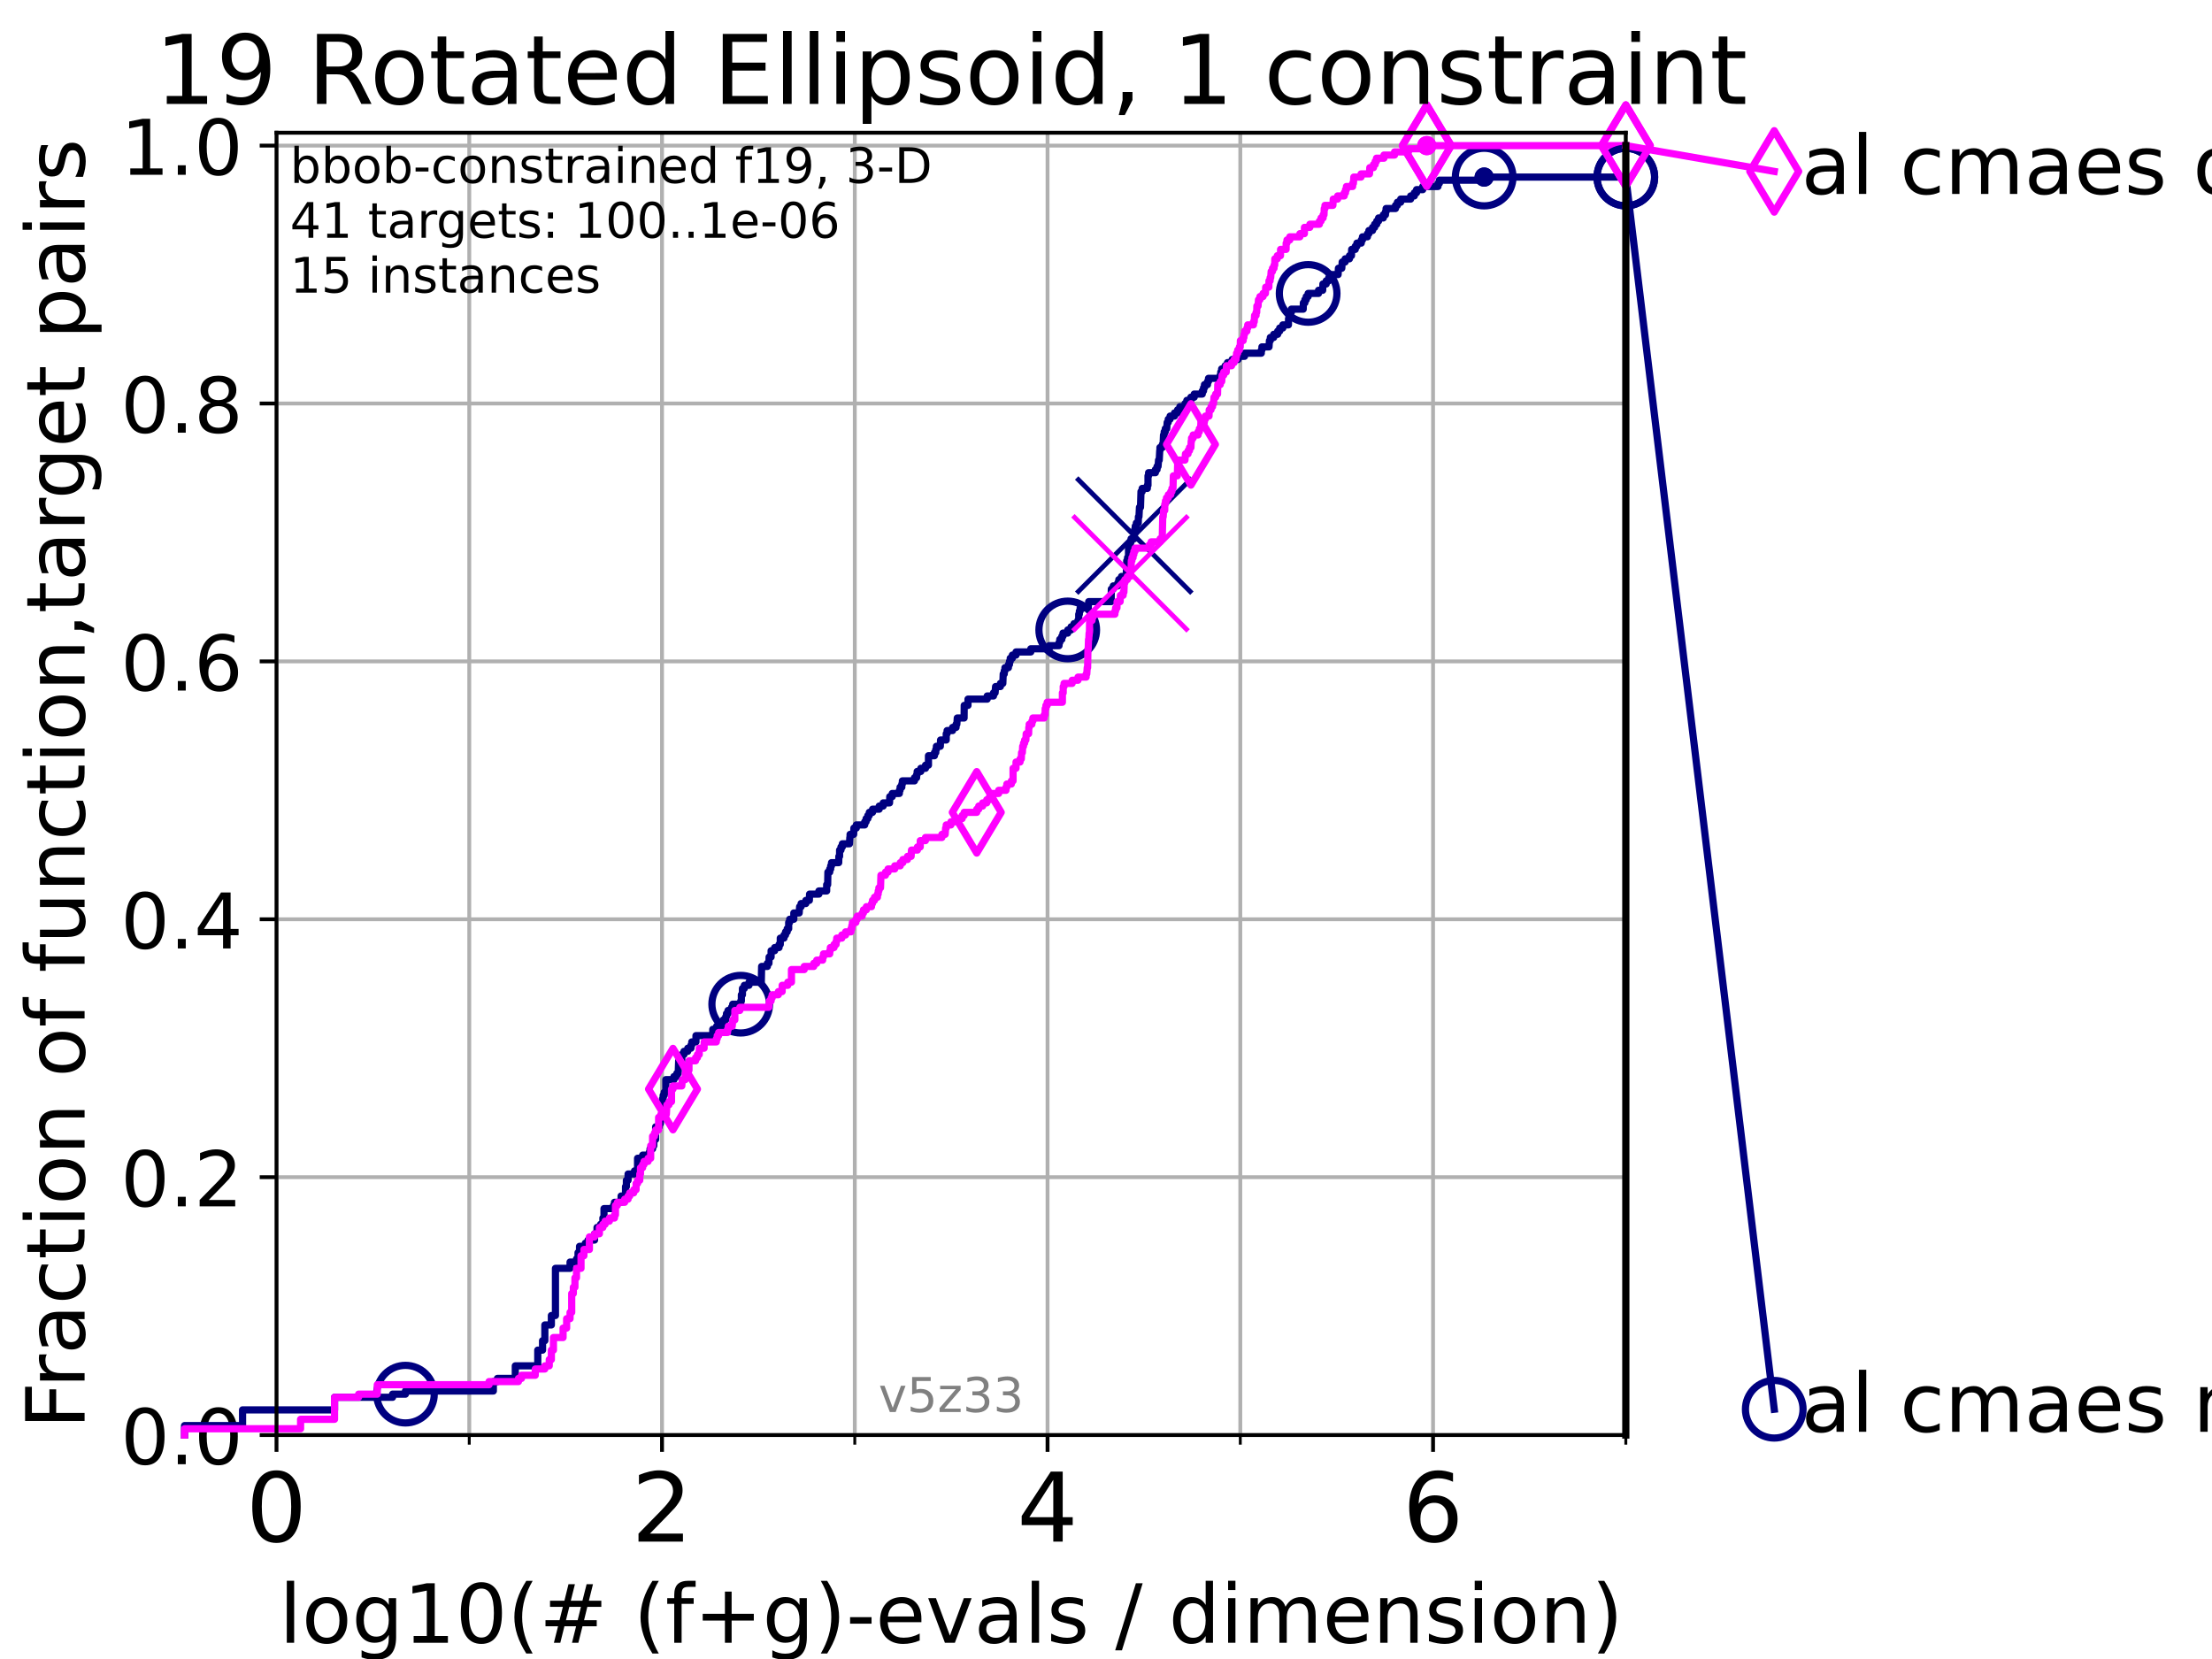 <?xml version="1.0" encoding="utf-8" standalone="no"?>
<!DOCTYPE svg PUBLIC "-//W3C//DTD SVG 1.1//EN"
  "http://www.w3.org/Graphics/SVG/1.1/DTD/svg11.dtd">
<!-- Created with matplotlib (https://matplotlib.org/) -->
<svg height="345.6pt" version="1.1" viewBox="0 0 460.8 345.6" width="460.8pt" xmlns="http://www.w3.org/2000/svg" xmlns:xlink="http://www.w3.org/1999/xlink">
 <defs>
  <style type="text/css">*{stroke-linecap:butt;stroke-linejoin:round;}</style>
 </defs>
 <g id="figure_1">
  <g id="patch_1">
   <path d="M 0 345.6 
L 460.8 345.6 
L 460.8 0 
L 0 0 
z
" style="fill:#ffffff;"/>
  </g>
  <g id="axes_1">
   <g id="patch_2">
    <path d="M 57.6 298.944 
L 338.688 298.944 
L 338.688 27.648 
L 57.6 27.648 
z
" style="fill:#ffffff;"/>
   </g>
   <g id="matplotlib.axis_1">
    <g id="xtick_1">
     <g id="line2d_1">
      <path clip-path="url(#p31b3435bdb)" d="M 57.6 298.944 
L 57.6 27.648 
" style="fill:none;stroke:#b0b0b0;stroke-linecap:square;stroke-width:0.8;"/>
     </g>
     <g id="line2d_2">
      <defs>
       <path d="M 0 0 
L 0 3.5 
" id="md0b19c13c5" style="stroke:#000000;stroke-width:0.8;"/>
      </defs>
      <g>
       <use style="stroke:#000000;stroke-width:0.8;" x="57.6" xlink:href="#md0b19c13c5" y="298.944"/>
      </g>
     </g>
     <g id="text_1">
      <!-- 0 -->
      <g transform="translate(51.237 321.141)scale(0.2 -0.2)">
       <defs>
        <path d="M 31.781 66.406 
Q 24.172 66.406 20.328 58.906 
Q 16.5 51.422 16.5 36.375 
Q 16.5 21.391 20.328 13.891 
Q 24.172 6.391 31.781 6.391 
Q 39.453 6.391 43.281 13.891 
Q 47.125 21.391 47.125 36.375 
Q 47.125 51.422 43.281 58.906 
Q 39.453 66.406 31.781 66.406 
z
M 31.781 74.219 
Q 44.047 74.219 50.516 64.516 
Q 56.984 54.828 56.984 36.375 
Q 56.984 17.969 50.516 8.266 
Q 44.047 -1.422 31.781 -1.422 
Q 19.531 -1.422 13.062 8.266 
Q 6.594 17.969 6.594 36.375 
Q 6.594 54.828 13.062 64.516 
Q 19.531 74.219 31.781 74.219 
z
" id="DejaVuSans-48"/>
       </defs>
       <use xlink:href="#DejaVuSans-48"/>
      </g>
     </g>
    </g>
    <g id="xtick_2">
     <g id="line2d_3">
      <path clip-path="url(#p31b3435bdb)" d="M 137.911 298.944 
L 137.911 27.648 
" style="fill:none;stroke:#b0b0b0;stroke-linecap:square;stroke-width:0.8;"/>
     </g>
     <g id="line2d_4">
      <g>
       <use style="stroke:#000000;stroke-width:0.8;" x="137.911" xlink:href="#md0b19c13c5" y="298.944"/>
      </g>
     </g>
     <g id="text_2">
      <!-- 2 -->
      <g transform="translate(131.548 321.141)scale(0.2 -0.2)">
       <defs>
        <path d="M 19.188 8.297 
L 53.609 8.297 
L 53.609 0 
L 7.328 0 
L 7.328 8.297 
Q 12.938 14.109 22.625 23.891 
Q 32.328 33.688 34.812 36.531 
Q 39.547 41.844 41.422 45.531 
Q 43.312 49.219 43.312 52.781 
Q 43.312 58.594 39.234 62.25 
Q 35.156 65.922 28.609 65.922 
Q 23.969 65.922 18.812 64.312 
Q 13.672 62.703 7.812 59.422 
L 7.812 69.391 
Q 13.766 71.781 18.938 73 
Q 24.125 74.219 28.422 74.219 
Q 39.75 74.219 46.484 68.547 
Q 53.219 62.891 53.219 53.422 
Q 53.219 48.922 51.531 44.891 
Q 49.859 40.875 45.406 35.406 
Q 44.188 33.984 37.641 27.219 
Q 31.109 20.453 19.188 8.297 
z
" id="DejaVuSans-50"/>
       </defs>
       <use xlink:href="#DejaVuSans-50"/>
      </g>
     </g>
    </g>
    <g id="xtick_3">
     <g id="line2d_5">
      <path clip-path="url(#p31b3435bdb)" d="M 218.222 298.944 
L 218.222 27.648 
" style="fill:none;stroke:#b0b0b0;stroke-linecap:square;stroke-width:0.8;"/>
     </g>
     <g id="line2d_6">
      <g>
       <use style="stroke:#000000;stroke-width:0.8;" x="218.222" xlink:href="#md0b19c13c5" y="298.944"/>
      </g>
     </g>
     <g id="text_3">
      <!-- 4 -->
      <g transform="translate(211.859 321.141)scale(0.2 -0.2)">
       <defs>
        <path d="M 37.797 64.312 
L 12.891 25.391 
L 37.797 25.391 
z
M 35.203 72.906 
L 47.609 72.906 
L 47.609 25.391 
L 58.016 25.391 
L 58.016 17.188 
L 47.609 17.188 
L 47.609 0 
L 37.797 0 
L 37.797 17.188 
L 4.891 17.188 
L 4.891 26.703 
z
" id="DejaVuSans-52"/>
       </defs>
       <use xlink:href="#DejaVuSans-52"/>
      </g>
     </g>
    </g>
    <g id="xtick_4">
     <g id="line2d_7">
      <path clip-path="url(#p31b3435bdb)" d="M 298.533 298.944 
L 298.533 27.648 
" style="fill:none;stroke:#b0b0b0;stroke-linecap:square;stroke-width:0.8;"/>
     </g>
     <g id="line2d_8">
      <g>
       <use style="stroke:#000000;stroke-width:0.8;" x="298.533" xlink:href="#md0b19c13c5" y="298.944"/>
      </g>
     </g>
     <g id="text_4">
      <!-- 6 -->
      <g transform="translate(292.17 321.141)scale(0.2 -0.2)">
       <defs>
        <path d="M 33.016 40.375 
Q 26.375 40.375 22.484 35.828 
Q 18.609 31.297 18.609 23.391 
Q 18.609 15.531 22.484 10.953 
Q 26.375 6.391 33.016 6.391 
Q 39.656 6.391 43.531 10.953 
Q 47.406 15.531 47.406 23.391 
Q 47.406 31.297 43.531 35.828 
Q 39.656 40.375 33.016 40.375 
z
M 52.594 71.297 
L 52.594 62.312 
Q 48.875 64.062 45.094 64.984 
Q 41.312 65.922 37.594 65.922 
Q 27.828 65.922 22.672 59.328 
Q 17.531 52.734 16.797 39.406 
Q 19.672 43.656 24.016 45.922 
Q 28.375 48.188 33.594 48.188 
Q 44.578 48.188 50.953 41.516 
Q 57.328 34.859 57.328 23.391 
Q 57.328 12.156 50.688 5.359 
Q 44.047 -1.422 33.016 -1.422 
Q 20.359 -1.422 13.672 8.266 
Q 6.984 17.969 6.984 36.375 
Q 6.984 53.656 15.188 63.938 
Q 23.391 74.219 37.203 74.219 
Q 40.922 74.219 44.703 73.484 
Q 48.484 72.75 52.594 71.297 
z
" id="DejaVuSans-54"/>
       </defs>
       <use xlink:href="#DejaVuSans-54"/>
      </g>
     </g>
    </g>
    <g id="xtick_5">
     <g id="line2d_9">
      <path clip-path="url(#p31b3435bdb)" d="M 97.755 298.944 
L 97.755 27.648 
" style="fill:none;stroke:#b0b0b0;stroke-linecap:square;stroke-width:0.8;"/>
     </g>
     <g id="line2d_10">
      <defs>
       <path d="M 0 0 
L 0 2 
" id="m1615338ad9" style="stroke:#000000;stroke-width:0.6;"/>
      </defs>
      <g>
       <use style="stroke:#000000;stroke-width:0.6;" x="97.755" xlink:href="#m1615338ad9" y="298.944"/>
      </g>
     </g>
    </g>
    <g id="xtick_6">
     <g id="line2d_11">
      <path clip-path="url(#p31b3435bdb)" d="M 178.066 298.944 
L 178.066 27.648 
" style="fill:none;stroke:#b0b0b0;stroke-linecap:square;stroke-width:0.8;"/>
     </g>
     <g id="line2d_12">
      <g>
       <use style="stroke:#000000;stroke-width:0.6;" x="178.066" xlink:href="#m1615338ad9" y="298.944"/>
      </g>
     </g>
    </g>
    <g id="xtick_7">
     <g id="line2d_13">
      <path clip-path="url(#p31b3435bdb)" d="M 258.377 298.944 
L 258.377 27.648 
" style="fill:none;stroke:#b0b0b0;stroke-linecap:square;stroke-width:0.8;"/>
     </g>
     <g id="line2d_14">
      <g>
       <use style="stroke:#000000;stroke-width:0.6;" x="258.377" xlink:href="#m1615338ad9" y="298.944"/>
      </g>
     </g>
    </g>
    <g id="xtick_8">
     <g id="line2d_15">
      <path clip-path="url(#p31b3435bdb)" d="M 338.688 298.944 
L 338.688 27.648 
" style="fill:none;stroke:#b0b0b0;stroke-linecap:square;stroke-width:0.8;"/>
     </g>
     <g id="line2d_16">
      <g>
       <use style="stroke:#000000;stroke-width:0.6;" x="338.688" xlink:href="#m1615338ad9" y="298.944"/>
      </g>
     </g>
    </g>
    <g id="text_5">
     <!-- log10(# (f+g)-evals / dimension) -->
     <g transform="translate(58.145 342.218)scale(0.17 -0.17)">
      <defs>
       <path d="M 9.422 75.984 
L 18.406 75.984 
L 18.406 0 
L 9.422 0 
z
" id="DejaVuSans-108"/>
       <path d="M 30.609 48.391 
Q 23.391 48.391 19.188 42.75 
Q 14.984 37.109 14.984 27.297 
Q 14.984 17.484 19.156 11.844 
Q 23.344 6.203 30.609 6.203 
Q 37.797 6.203 41.984 11.859 
Q 46.188 17.531 46.188 27.297 
Q 46.188 37.016 41.984 42.703 
Q 37.797 48.391 30.609 48.391 
z
M 30.609 56 
Q 42.328 56 49.016 48.375 
Q 55.719 40.766 55.719 27.297 
Q 55.719 13.875 49.016 6.219 
Q 42.328 -1.422 30.609 -1.422 
Q 18.844 -1.422 12.172 6.219 
Q 5.516 13.875 5.516 27.297 
Q 5.516 40.766 12.172 48.375 
Q 18.844 56 30.609 56 
z
" id="DejaVuSans-111"/>
       <path d="M 45.406 27.984 
Q 45.406 37.75 41.375 43.109 
Q 37.359 48.484 30.078 48.484 
Q 22.859 48.484 18.828 43.109 
Q 14.797 37.75 14.797 27.984 
Q 14.797 18.266 18.828 12.891 
Q 22.859 7.516 30.078 7.516 
Q 37.359 7.516 41.375 12.891 
Q 45.406 18.266 45.406 27.984 
z
M 54.391 6.781 
Q 54.391 -7.172 48.188 -13.984 
Q 42 -20.797 29.203 -20.797 
Q 24.469 -20.797 20.266 -20.094 
Q 16.062 -19.391 12.109 -17.922 
L 12.109 -9.188 
Q 16.062 -11.328 19.922 -12.344 
Q 23.781 -13.375 27.781 -13.375 
Q 36.625 -13.375 41.016 -8.766 
Q 45.406 -4.156 45.406 5.172 
L 45.406 9.625 
Q 42.625 4.781 38.281 2.391 
Q 33.938 0 27.875 0 
Q 17.828 0 11.672 7.656 
Q 5.516 15.328 5.516 27.984 
Q 5.516 40.672 11.672 48.328 
Q 17.828 56 27.875 56 
Q 33.938 56 38.281 53.609 
Q 42.625 51.219 45.406 46.391 
L 45.406 54.688 
L 54.391 54.688 
z
" id="DejaVuSans-103"/>
       <path d="M 12.406 8.297 
L 28.516 8.297 
L 28.516 63.922 
L 10.984 60.406 
L 10.984 69.391 
L 28.422 72.906 
L 38.281 72.906 
L 38.281 8.297 
L 54.391 8.297 
L 54.391 0 
L 12.406 0 
z
" id="DejaVuSans-49"/>
       <path d="M 31 75.875 
Q 24.469 64.656 21.281 53.656 
Q 18.109 42.672 18.109 31.391 
Q 18.109 20.125 21.312 9.062 
Q 24.516 -2 31 -13.188 
L 23.188 -13.188 
Q 15.875 -1.703 12.234 9.375 
Q 8.594 20.453 8.594 31.391 
Q 8.594 42.281 12.203 53.312 
Q 15.828 64.359 23.188 75.875 
z
" id="DejaVuSans-40"/>
       <path d="M 51.125 44 
L 36.922 44 
L 32.812 27.688 
L 47.125 27.688 
z
M 43.797 71.781 
L 38.719 51.516 
L 52.984 51.516 
L 58.109 71.781 
L 65.922 71.781 
L 60.891 51.516 
L 76.125 51.516 
L 76.125 44 
L 58.984 44 
L 54.984 27.688 
L 70.516 27.688 
L 70.516 20.219 
L 53.078 20.219 
L 48 0 
L 40.188 0 
L 45.219 20.219 
L 30.906 20.219 
L 25.875 0 
L 18.016 0 
L 23.094 20.219 
L 7.719 20.219 
L 7.719 27.688 
L 24.906 27.688 
L 29 44 
L 13.281 44 
L 13.281 51.516 
L 30.906 51.516 
L 35.891 71.781 
z
" id="DejaVuSans-35"/>
       <path id="DejaVuSans-32"/>
       <path d="M 37.109 75.984 
L 37.109 68.5 
L 28.516 68.5 
Q 23.688 68.5 21.797 66.547 
Q 19.922 64.594 19.922 59.516 
L 19.922 54.688 
L 34.719 54.688 
L 34.719 47.703 
L 19.922 47.703 
L 19.922 0 
L 10.891 0 
L 10.891 47.703 
L 2.297 47.703 
L 2.297 54.688 
L 10.891 54.688 
L 10.891 58.5 
Q 10.891 67.625 15.141 71.797 
Q 19.391 75.984 28.609 75.984 
z
" id="DejaVuSans-102"/>
       <path d="M 46 62.703 
L 46 35.5 
L 73.188 35.5 
L 73.188 27.203 
L 46 27.203 
L 46 0 
L 37.797 0 
L 37.797 27.203 
L 10.594 27.203 
L 10.594 35.5 
L 37.797 35.5 
L 37.797 62.703 
z
" id="DejaVuSans-43"/>
       <path d="M 8.016 75.875 
L 15.828 75.875 
Q 23.141 64.359 26.781 53.312 
Q 30.422 42.281 30.422 31.391 
Q 30.422 20.453 26.781 9.375 
Q 23.141 -1.703 15.828 -13.188 
L 8.016 -13.188 
Q 14.5 -2 17.703 9.062 
Q 20.906 20.125 20.906 31.391 
Q 20.906 42.672 17.703 53.656 
Q 14.5 64.656 8.016 75.875 
z
" id="DejaVuSans-41"/>
       <path d="M 4.891 31.391 
L 31.203 31.391 
L 31.203 23.391 
L 4.891 23.391 
z
" id="DejaVuSans-45"/>
       <path d="M 56.203 29.594 
L 56.203 25.203 
L 14.891 25.203 
Q 15.484 15.922 20.484 11.062 
Q 25.484 6.203 34.422 6.203 
Q 39.594 6.203 44.453 7.469 
Q 49.312 8.734 54.109 11.281 
L 54.109 2.781 
Q 49.266 0.734 44.188 -0.344 
Q 39.109 -1.422 33.891 -1.422 
Q 20.797 -1.422 13.156 6.188 
Q 5.516 13.812 5.516 26.812 
Q 5.516 40.234 12.766 48.109 
Q 20.016 56 32.328 56 
Q 43.359 56 49.781 48.891 
Q 56.203 41.797 56.203 29.594 
z
M 47.219 32.234 
Q 47.125 39.594 43.094 43.984 
Q 39.062 48.391 32.422 48.391 
Q 24.906 48.391 20.391 44.141 
Q 15.875 39.891 15.188 32.172 
z
" id="DejaVuSans-101"/>
       <path d="M 2.984 54.688 
L 12.5 54.688 
L 29.594 8.797 
L 46.688 54.688 
L 56.203 54.688 
L 35.688 0 
L 23.484 0 
z
" id="DejaVuSans-118"/>
       <path d="M 34.281 27.484 
Q 23.391 27.484 19.188 25 
Q 14.984 22.516 14.984 16.5 
Q 14.984 11.719 18.141 8.906 
Q 21.297 6.109 26.703 6.109 
Q 34.188 6.109 38.703 11.406 
Q 43.219 16.703 43.219 25.484 
L 43.219 27.484 
z
M 52.203 31.203 
L 52.203 0 
L 43.219 0 
L 43.219 8.297 
Q 40.141 3.328 35.547 0.953 
Q 30.953 -1.422 24.312 -1.422 
Q 15.922 -1.422 10.953 3.297 
Q 6 8.016 6 15.922 
Q 6 25.141 12.172 29.828 
Q 18.359 34.516 30.609 34.516 
L 43.219 34.516 
L 43.219 35.406 
Q 43.219 41.609 39.141 45 
Q 35.062 48.391 27.688 48.391 
Q 23 48.391 18.547 47.266 
Q 14.109 46.141 10.016 43.891 
L 10.016 52.203 
Q 14.938 54.109 19.578 55.047 
Q 24.219 56 28.609 56 
Q 40.484 56 46.344 49.844 
Q 52.203 43.703 52.203 31.203 
z
" id="DejaVuSans-97"/>
       <path d="M 44.281 53.078 
L 44.281 44.578 
Q 40.484 46.531 36.375 47.5 
Q 32.281 48.484 27.875 48.484 
Q 21.188 48.484 17.844 46.438 
Q 14.5 44.391 14.5 40.281 
Q 14.5 37.156 16.891 35.375 
Q 19.281 33.594 26.516 31.984 
L 29.594 31.297 
Q 39.156 29.25 43.188 25.516 
Q 47.219 21.781 47.219 15.094 
Q 47.219 7.469 41.188 3.016 
Q 35.156 -1.422 24.609 -1.422 
Q 20.219 -1.422 15.453 -0.562 
Q 10.688 0.297 5.422 2 
L 5.422 11.281 
Q 10.406 8.688 15.234 7.391 
Q 20.062 6.109 24.812 6.109 
Q 31.156 6.109 34.562 8.281 
Q 37.984 10.453 37.984 14.406 
Q 37.984 18.062 35.516 20.016 
Q 33.062 21.969 24.703 23.781 
L 21.578 24.516 
Q 13.234 26.266 9.516 29.906 
Q 5.812 33.547 5.812 39.891 
Q 5.812 47.609 11.281 51.797 
Q 16.75 56 26.812 56 
Q 31.781 56 36.172 55.266 
Q 40.578 54.547 44.281 53.078 
z
" id="DejaVuSans-115"/>
       <path d="M 25.391 72.906 
L 33.688 72.906 
L 8.297 -9.281 
L 0 -9.281 
z
" id="DejaVuSans-47"/>
       <path d="M 45.406 46.391 
L 45.406 75.984 
L 54.391 75.984 
L 54.391 0 
L 45.406 0 
L 45.406 8.203 
Q 42.578 3.328 38.25 0.953 
Q 33.938 -1.422 27.875 -1.422 
Q 17.969 -1.422 11.734 6.484 
Q 5.516 14.406 5.516 27.297 
Q 5.516 40.188 11.734 48.094 
Q 17.969 56 27.875 56 
Q 33.938 56 38.25 53.625 
Q 42.578 51.266 45.406 46.391 
z
M 14.797 27.297 
Q 14.797 17.391 18.875 11.75 
Q 22.953 6.109 30.078 6.109 
Q 37.203 6.109 41.297 11.75 
Q 45.406 17.391 45.406 27.297 
Q 45.406 37.203 41.297 42.844 
Q 37.203 48.484 30.078 48.484 
Q 22.953 48.484 18.875 42.844 
Q 14.797 37.203 14.797 27.297 
z
" id="DejaVuSans-100"/>
       <path d="M 9.422 54.688 
L 18.406 54.688 
L 18.406 0 
L 9.422 0 
z
M 9.422 75.984 
L 18.406 75.984 
L 18.406 64.594 
L 9.422 64.594 
z
" id="DejaVuSans-105"/>
       <path d="M 52 44.188 
Q 55.375 50.25 60.062 53.125 
Q 64.75 56 71.094 56 
Q 79.641 56 84.281 50.016 
Q 88.922 44.047 88.922 33.016 
L 88.922 0 
L 79.891 0 
L 79.891 32.719 
Q 79.891 40.578 77.094 44.375 
Q 74.312 48.188 68.609 48.188 
Q 61.625 48.188 57.562 43.547 
Q 53.516 38.922 53.516 30.906 
L 53.516 0 
L 44.484 0 
L 44.484 32.719 
Q 44.484 40.625 41.703 44.406 
Q 38.922 48.188 33.109 48.188 
Q 26.219 48.188 22.156 43.531 
Q 18.109 38.875 18.109 30.906 
L 18.109 0 
L 9.078 0 
L 9.078 54.688 
L 18.109 54.688 
L 18.109 46.188 
Q 21.188 51.219 25.484 53.609 
Q 29.781 56 35.688 56 
Q 41.656 56 45.828 52.969 
Q 50 49.953 52 44.188 
z
" id="DejaVuSans-109"/>
       <path d="M 54.891 33.016 
L 54.891 0 
L 45.906 0 
L 45.906 32.719 
Q 45.906 40.484 42.875 44.328 
Q 39.844 48.188 33.797 48.188 
Q 26.516 48.188 22.312 43.547 
Q 18.109 38.922 18.109 30.906 
L 18.109 0 
L 9.078 0 
L 9.078 54.688 
L 18.109 54.688 
L 18.109 46.188 
Q 21.344 51.125 25.703 53.562 
Q 30.078 56 35.797 56 
Q 45.219 56 50.047 50.172 
Q 54.891 44.344 54.891 33.016 
z
" id="DejaVuSans-110"/>
      </defs>
      <use xlink:href="#DejaVuSans-108"/>
      <use x="27.783" xlink:href="#DejaVuSans-111"/>
      <use x="88.965" xlink:href="#DejaVuSans-103"/>
      <use x="152.441" xlink:href="#DejaVuSans-49"/>
      <use x="216.064" xlink:href="#DejaVuSans-48"/>
      <use x="279.688" xlink:href="#DejaVuSans-40"/>
      <use x="318.701" xlink:href="#DejaVuSans-35"/>
      <use x="402.49" xlink:href="#DejaVuSans-32"/>
      <use x="434.277" xlink:href="#DejaVuSans-40"/>
      <use x="473.291" xlink:href="#DejaVuSans-102"/>
      <use x="508.496" xlink:href="#DejaVuSans-43"/>
      <use x="592.285" xlink:href="#DejaVuSans-103"/>
      <use x="655.762" xlink:href="#DejaVuSans-41"/>
      <use x="694.775" xlink:href="#DejaVuSans-45"/>
      <use x="730.859" xlink:href="#DejaVuSans-101"/>
      <use x="792.383" xlink:href="#DejaVuSans-118"/>
      <use x="851.562" xlink:href="#DejaVuSans-97"/>
      <use x="912.842" xlink:href="#DejaVuSans-108"/>
      <use x="940.625" xlink:href="#DejaVuSans-115"/>
      <use x="992.725" xlink:href="#DejaVuSans-32"/>
      <use x="1024.512" xlink:href="#DejaVuSans-47"/>
      <use x="1058.203" xlink:href="#DejaVuSans-32"/>
      <use x="1089.99" xlink:href="#DejaVuSans-100"/>
      <use x="1153.467" xlink:href="#DejaVuSans-105"/>
      <use x="1181.25" xlink:href="#DejaVuSans-109"/>
      <use x="1278.662" xlink:href="#DejaVuSans-101"/>
      <use x="1340.186" xlink:href="#DejaVuSans-110"/>
      <use x="1403.564" xlink:href="#DejaVuSans-115"/>
      <use x="1455.664" xlink:href="#DejaVuSans-105"/>
      <use x="1483.447" xlink:href="#DejaVuSans-111"/>
      <use x="1544.629" xlink:href="#DejaVuSans-110"/>
      <use x="1608.008" xlink:href="#DejaVuSans-41"/>
     </g>
    </g>
   </g>
   <g id="matplotlib.axis_2">
    <g id="ytick_1">
     <g id="line2d_17">
      <path clip-path="url(#p31b3435bdb)" d="M 57.6 298.944 
L 338.688 298.944 
" style="fill:none;stroke:#b0b0b0;stroke-linecap:square;stroke-width:0.8;"/>
     </g>
     <g id="line2d_18">
      <defs>
       <path d="M 0 0 
L -3.5 0 
" id="mece856aaca" style="stroke:#000000;stroke-width:0.8;"/>
      </defs>
      <g>
       <use style="stroke:#000000;stroke-width:0.8;" x="57.6" xlink:href="#mece856aaca" y="298.944"/>
      </g>
     </g>
     <g id="text_6">
      <!-- 0.0 -->
      <g transform="translate(25.155 305.023)scale(0.16 -0.16)">
       <defs>
        <path d="M 10.688 12.406 
L 21 12.406 
L 21 0 
L 10.688 0 
z
" id="DejaVuSans-46"/>
       </defs>
       <use xlink:href="#DejaVuSans-48"/>
       <use x="63.623" xlink:href="#DejaVuSans-46"/>
       <use x="95.41" xlink:href="#DejaVuSans-48"/>
      </g>
     </g>
    </g>
    <g id="ytick_2">
     <g id="line2d_19">
      <path clip-path="url(#p31b3435bdb)" d="M 57.6 245.222 
L 338.688 245.222 
" style="fill:none;stroke:#b0b0b0;stroke-linecap:square;stroke-width:0.8;"/>
     </g>
     <g id="line2d_20">
      <g>
       <use style="stroke:#000000;stroke-width:0.8;" x="57.6" xlink:href="#mece856aaca" y="245.222"/>
      </g>
     </g>
     <g id="text_7">
      <!-- 0.2 -->
      <g transform="translate(25.155 251.301)scale(0.16 -0.16)">
       <use xlink:href="#DejaVuSans-48"/>
       <use x="63.623" xlink:href="#DejaVuSans-46"/>
       <use x="95.41" xlink:href="#DejaVuSans-50"/>
      </g>
     </g>
    </g>
    <g id="ytick_3">
     <g id="line2d_21">
      <path clip-path="url(#p31b3435bdb)" d="M 57.6 191.5 
L 338.688 191.5 
" style="fill:none;stroke:#b0b0b0;stroke-linecap:square;stroke-width:0.8;"/>
     </g>
     <g id="line2d_22">
      <g>
       <use style="stroke:#000000;stroke-width:0.8;" x="57.6" xlink:href="#mece856aaca" y="191.5"/>
      </g>
     </g>
     <g id="text_8">
      <!-- 0.4 -->
      <g transform="translate(25.155 197.579)scale(0.16 -0.16)">
       <use xlink:href="#DejaVuSans-48"/>
       <use x="63.623" xlink:href="#DejaVuSans-46"/>
       <use x="95.41" xlink:href="#DejaVuSans-52"/>
      </g>
     </g>
    </g>
    <g id="ytick_4">
     <g id="line2d_23">
      <path clip-path="url(#p31b3435bdb)" d="M 57.6 137.778 
L 338.688 137.778 
" style="fill:none;stroke:#b0b0b0;stroke-linecap:square;stroke-width:0.8;"/>
     </g>
     <g id="line2d_24">
      <g>
       <use style="stroke:#000000;stroke-width:0.8;" x="57.6" xlink:href="#mece856aaca" y="137.778"/>
      </g>
     </g>
     <g id="text_9">
      <!-- 0.6 -->
      <g transform="translate(25.155 143.857)scale(0.16 -0.16)">
       <use xlink:href="#DejaVuSans-48"/>
       <use x="63.623" xlink:href="#DejaVuSans-46"/>
       <use x="95.41" xlink:href="#DejaVuSans-54"/>
      </g>
     </g>
    </g>
    <g id="ytick_5">
     <g id="line2d_25">
      <path clip-path="url(#p31b3435bdb)" d="M 57.6 84.056 
L 338.688 84.056 
" style="fill:none;stroke:#b0b0b0;stroke-linecap:square;stroke-width:0.8;"/>
     </g>
     <g id="line2d_26">
      <g>
       <use style="stroke:#000000;stroke-width:0.8;" x="57.6" xlink:href="#mece856aaca" y="84.056"/>
      </g>
     </g>
     <g id="text_10">
      <!-- 0.8 -->
      <g transform="translate(25.155 90.135)scale(0.16 -0.16)">
       <defs>
        <path d="M 31.781 34.625 
Q 24.75 34.625 20.719 30.859 
Q 16.703 27.094 16.703 20.516 
Q 16.703 13.922 20.719 10.156 
Q 24.75 6.391 31.781 6.391 
Q 38.812 6.391 42.859 10.172 
Q 46.922 13.969 46.922 20.516 
Q 46.922 27.094 42.891 30.859 
Q 38.875 34.625 31.781 34.625 
z
M 21.922 38.812 
Q 15.578 40.375 12.031 44.719 
Q 8.5 49.078 8.5 55.328 
Q 8.5 64.062 14.719 69.141 
Q 20.953 74.219 31.781 74.219 
Q 42.672 74.219 48.875 69.141 
Q 55.078 64.062 55.078 55.328 
Q 55.078 49.078 51.531 44.719 
Q 48 40.375 41.703 38.812 
Q 48.828 37.156 52.797 32.312 
Q 56.781 27.484 56.781 20.516 
Q 56.781 9.906 50.312 4.234 
Q 43.844 -1.422 31.781 -1.422 
Q 19.734 -1.422 13.25 4.234 
Q 6.781 9.906 6.781 20.516 
Q 6.781 27.484 10.781 32.312 
Q 14.797 37.156 21.922 38.812 
z
M 18.312 54.391 
Q 18.312 48.734 21.844 45.562 
Q 25.391 42.391 31.781 42.391 
Q 38.141 42.391 41.719 45.562 
Q 45.312 48.734 45.312 54.391 
Q 45.312 60.062 41.719 63.234 
Q 38.141 66.406 31.781 66.406 
Q 25.391 66.406 21.844 63.234 
Q 18.312 60.062 18.312 54.391 
z
" id="DejaVuSans-56"/>
       </defs>
       <use xlink:href="#DejaVuSans-48"/>
       <use x="63.623" xlink:href="#DejaVuSans-46"/>
       <use x="95.41" xlink:href="#DejaVuSans-56"/>
      </g>
     </g>
    </g>
    <g id="ytick_6">
     <g id="line2d_27">
      <path clip-path="url(#p31b3435bdb)" d="M 57.6 30.334 
L 338.688 30.334 
" style="fill:none;stroke:#b0b0b0;stroke-linecap:square;stroke-width:0.8;"/>
     </g>
     <g id="line2d_28">
      <g>
       <use style="stroke:#000000;stroke-width:0.8;" x="57.6" xlink:href="#mece856aaca" y="30.334"/>
      </g>
     </g>
     <g id="text_11">
      <!-- 1.0 -->
      <g transform="translate(25.155 36.413)scale(0.16 -0.16)">
       <use xlink:href="#DejaVuSans-49"/>
       <use x="63.623" xlink:href="#DejaVuSans-46"/>
       <use x="95.41" xlink:href="#DejaVuSans-48"/>
      </g>
     </g>
    </g>
    <g id="text_12">
     <!-- Fraction of function,target pairs -->
     <g transform="translate(17.62 297.681)rotate(-90)scale(0.17 -0.17)">
      <defs>
       <path d="M 9.812 72.906 
L 51.703 72.906 
L 51.703 64.594 
L 19.672 64.594 
L 19.672 43.109 
L 48.578 43.109 
L 48.578 34.812 
L 19.672 34.812 
L 19.672 0 
L 9.812 0 
z
" id="DejaVuSans-70"/>
       <path d="M 41.109 46.297 
Q 39.594 47.172 37.812 47.578 
Q 36.031 48 33.891 48 
Q 26.266 48 22.188 43.047 
Q 18.109 38.094 18.109 28.812 
L 18.109 0 
L 9.078 0 
L 9.078 54.688 
L 18.109 54.688 
L 18.109 46.188 
Q 20.953 51.172 25.484 53.578 
Q 30.031 56 36.531 56 
Q 37.453 56 38.578 55.875 
Q 39.703 55.766 41.062 55.516 
z
" id="DejaVuSans-114"/>
       <path d="M 48.781 52.594 
L 48.781 44.188 
Q 44.969 46.297 41.141 47.344 
Q 37.312 48.391 33.406 48.391 
Q 24.656 48.391 19.812 42.844 
Q 14.984 37.312 14.984 27.297 
Q 14.984 17.281 19.812 11.734 
Q 24.656 6.203 33.406 6.203 
Q 37.312 6.203 41.141 7.25 
Q 44.969 8.297 48.781 10.406 
L 48.781 2.094 
Q 45.016 0.344 40.984 -0.531 
Q 36.969 -1.422 32.422 -1.422 
Q 20.062 -1.422 12.781 6.344 
Q 5.516 14.109 5.516 27.297 
Q 5.516 40.672 12.859 48.328 
Q 20.219 56 33.016 56 
Q 37.156 56 41.109 55.141 
Q 45.062 54.297 48.781 52.594 
z
" id="DejaVuSans-99"/>
       <path d="M 18.312 70.219 
L 18.312 54.688 
L 36.812 54.688 
L 36.812 47.703 
L 18.312 47.703 
L 18.312 18.016 
Q 18.312 11.328 20.141 9.422 
Q 21.969 7.516 27.594 7.516 
L 36.812 7.516 
L 36.812 0 
L 27.594 0 
Q 17.188 0 13.234 3.875 
Q 9.281 7.766 9.281 18.016 
L 9.281 47.703 
L 2.688 47.703 
L 2.688 54.688 
L 9.281 54.688 
L 9.281 70.219 
z
" id="DejaVuSans-116"/>
       <path d="M 8.5 21.578 
L 8.5 54.688 
L 17.484 54.688 
L 17.484 21.922 
Q 17.484 14.156 20.5 10.266 
Q 23.531 6.391 29.594 6.391 
Q 36.859 6.391 41.078 11.031 
Q 45.312 15.672 45.312 23.688 
L 45.312 54.688 
L 54.297 54.688 
L 54.297 0 
L 45.312 0 
L 45.312 8.406 
Q 42.047 3.422 37.719 1 
Q 33.406 -1.422 27.688 -1.422 
Q 18.266 -1.422 13.375 4.438 
Q 8.5 10.297 8.5 21.578 
z
M 31.109 56 
z
" id="DejaVuSans-117"/>
       <path d="M 11.719 12.406 
L 22.016 12.406 
L 22.016 4 
L 14.016 -11.625 
L 7.719 -11.625 
L 11.719 4 
z
" id="DejaVuSans-44"/>
       <path d="M 18.109 8.203 
L 18.109 -20.797 
L 9.078 -20.797 
L 9.078 54.688 
L 18.109 54.688 
L 18.109 46.391 
Q 20.953 51.266 25.266 53.625 
Q 29.594 56 35.594 56 
Q 45.562 56 51.781 48.094 
Q 58.016 40.188 58.016 27.297 
Q 58.016 14.406 51.781 6.484 
Q 45.562 -1.422 35.594 -1.422 
Q 29.594 -1.422 25.266 0.953 
Q 20.953 3.328 18.109 8.203 
z
M 48.688 27.297 
Q 48.688 37.203 44.609 42.844 
Q 40.531 48.484 33.406 48.484 
Q 26.266 48.484 22.188 42.844 
Q 18.109 37.203 18.109 27.297 
Q 18.109 17.391 22.188 11.75 
Q 26.266 6.109 33.406 6.109 
Q 40.531 6.109 44.609 11.75 
Q 48.688 17.391 48.688 27.297 
z
" id="DejaVuSans-112"/>
      </defs>
      <use xlink:href="#DejaVuSans-70"/>
      <use x="50.27" xlink:href="#DejaVuSans-114"/>
      <use x="91.383" xlink:href="#DejaVuSans-97"/>
      <use x="152.662" xlink:href="#DejaVuSans-99"/>
      <use x="207.643" xlink:href="#DejaVuSans-116"/>
      <use x="246.852" xlink:href="#DejaVuSans-105"/>
      <use x="274.635" xlink:href="#DejaVuSans-111"/>
      <use x="335.816" xlink:href="#DejaVuSans-110"/>
      <use x="399.195" xlink:href="#DejaVuSans-32"/>
      <use x="430.982" xlink:href="#DejaVuSans-111"/>
      <use x="492.164" xlink:href="#DejaVuSans-102"/>
      <use x="527.369" xlink:href="#DejaVuSans-32"/>
      <use x="559.156" xlink:href="#DejaVuSans-102"/>
      <use x="594.361" xlink:href="#DejaVuSans-117"/>
      <use x="657.74" xlink:href="#DejaVuSans-110"/>
      <use x="721.119" xlink:href="#DejaVuSans-99"/>
      <use x="776.1" xlink:href="#DejaVuSans-116"/>
      <use x="815.309" xlink:href="#DejaVuSans-105"/>
      <use x="843.092" xlink:href="#DejaVuSans-111"/>
      <use x="904.273" xlink:href="#DejaVuSans-110"/>
      <use x="967.652" xlink:href="#DejaVuSans-44"/>
      <use x="999.439" xlink:href="#DejaVuSans-116"/>
      <use x="1038.648" xlink:href="#DejaVuSans-97"/>
      <use x="1099.928" xlink:href="#DejaVuSans-114"/>
      <use x="1139.291" xlink:href="#DejaVuSans-103"/>
      <use x="1202.768" xlink:href="#DejaVuSans-101"/>
      <use x="1264.291" xlink:href="#DejaVuSans-116"/>
      <use x="1303.5" xlink:href="#DejaVuSans-32"/>
      <use x="1335.287" xlink:href="#DejaVuSans-112"/>
      <use x="1398.764" xlink:href="#DejaVuSans-97"/>
      <use x="1460.043" xlink:href="#DejaVuSans-105"/>
      <use x="1487.826" xlink:href="#DejaVuSans-114"/>
      <use x="1528.939" xlink:href="#DejaVuSans-115"/>
     </g>
    </g>
   </g>
   <g id="line2d_29">
    <defs>
     <path d="M 0 1.5 
C 0.398 1.5 0.779 1.342 1.061 1.061 
C 1.342 0.779 1.5 0.398 1.5 0 
C 1.5 -0.398 1.342 -0.779 1.061 -1.061 
C 0.779 -1.342 0.398 -1.5 0 -1.5 
C -0.398 -1.5 -0.779 -1.342 -1.061 -1.061 
C -1.342 -0.779 -1.5 -0.398 -1.5 0 
C -1.5 0.398 -1.342 0.779 -1.061 1.061 
C -0.779 1.342 -0.398 1.5 0 1.5 
z
" id="mb48ba9490f" style="stroke:#000080;"/>
    </defs>
    <g>
     <use style="fill:#000080;stroke:#000080;" x="309.18" xlink:href="#mb48ba9490f" y="36.886"/>
     <use style="fill:#000080;stroke:#000080;" x="309.18" xlink:href="#mb48ba9490f" y="36.886"/>
    </g>
   </g>
   <g id="line2d_30">
    <path d="M 38.441 298.944 
L 38.441 296.979 
L 50.529 296.979 
L 50.529 293.703 
L 69.688 293.703 
L 69.688 291.082 
L 81.776 291.082 
L 81.776 290.427 
L 84.464 290.427 
L 84.464 289.772 
L 102.772 289.772 
L 102.772 287.807 
L 103.623 287.807 
L 103.623 287.151 
L 107.348 287.151 
L 107.348 284.531 
L 112.026 284.531 
L 112.026 281.255 
L 113.023 281.255 
L 113.023 279.29 
L 113.501 279.29 
L 113.501 276.014 
L 114.86 276.014 
L 114.86 274.048 
L 115.711 274.048 
L 115.711 264.221 
L 118.752 264.221 
L 118.752 262.911 
L 120.094 262.911 
L 120.094 262.256 
L 120.414 262.256 
L 120.414 260.946 
L 120.728 260.946 
L 120.728 259.635 
L 121.931 259.635 
L 121.931 258.98 
L 122.503 258.98 
L 122.503 258.325 
L 123.856 258.325 
L 123.856 257.015 
L 124.369 257.015 
L 124.369 255.704 
L 125.111 255.704 
L 125.111 255.049 
L 125.589 255.049 
L 125.589 253.739 
L 125.823 253.739 
L 125.823 251.773 
L 127.799 251.773 
L 127.799 251.118 
L 128.006 251.118 
L 128.006 250.463 
L 129.386 250.463 
L 129.386 249.153 
L 130.309 249.153 
L 130.309 247.187 
L 130.488 247.187 
L 130.488 245.877 
L 130.84 245.877 
L 130.84 244.567 
L 132.182 244.567 
L 132.182 243.912 
L 132.816 243.912 
L 132.816 241.291 
L 133.873 241.291 
L 133.873 240.636 
L 135.281 240.636 
L 135.281 239.981 
L 135.415 239.981 
L 135.415 239.326 
L 135.944 239.326 
L 135.944 238.671 
L 136.202 238.671 
L 136.202 237.36 
L 136.583 237.36 
L 136.583 234.74 
L 137.32 234.74 
L 137.32 234.085 
L 137.559 234.085 
L 137.559 233.429 
L 137.677 233.429 
L 137.677 232.774 
L 137.911 232.774 
L 137.911 231.464 
L 138.027 231.464 
L 138.027 228.843 
L 138.142 228.843 
L 138.142 228.188 
L 138.37 228.188 
L 138.37 227.533 
L 138.706 227.533 
L 138.706 224.912 
L 140.399 224.912 
L 140.399 224.257 
L 140.993 224.257 
L 140.993 223.602 
L 141.283 223.602 
L 141.379 220.982 
L 142.033 220.982 
L 142.033 219.671 
L 142.486 219.671 
L 142.486 219.016 
L 143.273 219.016 
L 143.273 218.361 
L 143.944 218.361 
L 143.944 217.706 
L 144.108 217.706 
L 144.108 217.051 
L 144.982 217.051 
L 144.982 215.74 
L 148.481 215.74 
L 148.481 214.43 
L 149.287 214.43 
L 149.287 213.775 
L 150.683 213.775 
L 150.683 212.465 
L 151.179 212.465 
L 151.179 211.81 
L 151.341 211.81 
L 151.341 211.154 
L 151.661 211.154 
L 151.661 210.499 
L 152.386 210.499 
L 152.386 209.844 
L 152.637 209.844 
L 152.637 209.189 
L 154.304 209.189 
L 154.304 208.534 
L 154.44 208.534 
L 154.44 207.224 
L 154.663 207.224 
L 154.663 205.913 
L 155.059 205.913 
L 155.059 205.258 
L 156.032 205.258 
L 156.032 204.603 
L 158.591 204.603 
L 158.661 201.327 
L 159.858 201.327 
L 159.858 200.672 
L 160.185 200.672 
L 160.217 199.362 
L 160.633 199.362 
L 160.633 198.052 
L 161.375 198.052 
L 161.375 197.396 
L 162.289 197.396 
L 162.289 196.741 
L 162.546 196.741 
L 162.546 195.431 
L 163.321 195.431 
L 163.321 194.776 
L 163.643 194.776 
L 163.643 194.121 
L 163.985 194.121 
L 163.985 193.465 
L 164.295 193.465 
L 164.295 192.155 
L 164.499 192.155 
L 164.499 191.5 
L 165.363 191.5 
L 165.363 190.19 
L 166.482 190.19 
L 166.573 188.879 
L 166.884 188.879 
L 166.884 188.224 
L 167.871 188.224 
L 167.871 187.569 
L 168.607 187.569 
L 168.647 186.259 
L 170.589 186.259 
L 170.589 185.604 
L 172.208 185.604 
L 172.208 184.293 
L 172.418 184.293 
L 172.466 181.673 
L 172.847 181.673 
L 172.847 181.018 
L 173.049 181.018 
L 173.049 180.363 
L 173.219 180.363 
L 173.219 179.707 
L 174.719 179.707 
L 174.747 178.397 
L 174.901 178.397 
L 174.901 177.087 
L 175.191 177.087 
L 175.191 176.432 
L 175.477 176.432 
L 175.477 175.777 
L 176.962 175.777 
L 177.037 174.466 
L 177.086 174.466 
L 177.086 173.811 
L 177.832 173.811 
L 177.879 172.501 
L 178.389 172.501 
L 178.389 171.846 
L 180.136 171.846 
L 180.136 171.191 
L 180.423 171.191 
L 180.423 170.535 
L 180.784 170.535 
L 180.784 169.88 
L 181.09 169.88 
L 181.09 169.225 
L 181.771 169.225 
L 181.771 168.57 
L 183.153 168.57 
L 183.153 167.915 
L 183.984 167.915 
L 183.984 167.26 
L 185.307 167.26 
L 185.353 165.949 
L 185.873 165.949 
L 185.873 165.294 
L 187.354 165.294 
L 187.354 164.639 
L 187.504 164.639 
L 187.504 163.984 
L 187.865 163.984 
L 187.865 163.329 
L 187.978 163.329 
L 187.978 162.674 
L 190.5 162.674 
L 190.5 162.018 
L 190.944 162.018 
L 190.944 161.363 
L 191.06 161.363 
L 191.06 160.708 
L 191.822 160.708 
L 191.822 160.053 
L 192.798 160.053 
L 192.798 159.398 
L 193.416 159.398 
L 193.416 157.432 
L 194.663 157.432 
L 194.663 156.777 
L 194.939 156.777 
L 194.939 156.122 
L 195.066 156.122 
L 195.066 155.467 
L 195.889 155.467 
L 195.935 154.157 
L 197.116 154.157 
L 197.116 152.846 
L 197.299 152.846 
L 197.299 152.191 
L 198.438 152.191 
L 198.438 151.536 
L 199.164 151.536 
L 199.164 150.881 
L 199.329 150.881 
L 199.418 149.571 
L 200.839 149.571 
L 200.864 146.95 
L 201.648 146.95 
L 201.651 145.64 
L 205.653 145.64 
L 205.653 144.985 
L 206.964 144.985 
L 206.964 144.33 
L 207.3 144.33 
L 207.396 143.019 
L 208.403 143.019 
L 208.403 142.364 
L 208.908 142.364 
L 208.986 140.399 
L 209.203 140.399 
L 209.203 139.743 
L 209.347 139.743 
L 209.347 139.088 
L 210.074 139.088 
L 210.074 138.433 
L 210.288 138.433 
L 210.288 137.778 
L 210.447 137.778 
L 210.447 137.123 
L 210.89 137.123 
L 210.89 136.468 
L 211.655 136.468 
L 211.655 135.813 
L 214.729 135.813 
L 214.729 135.157 
L 218.569 135.157 
L 218.569 134.502 
L 220.614 134.502 
L 220.614 133.847 
L 220.77 133.847 
L 220.77 133.192 
L 221.199 133.192 
L 221.199 132.537 
L 221.441 132.537 
L 221.441 131.882 
L 222.427 131.882 
L 222.427 131.227 
L 223.124 131.227 
L 223.124 130.571 
L 223.739 130.571 
L 223.739 129.916 
L 224.538 129.916 
L 224.538 129.261 
L 224.719 129.261 
L 224.719 127.951 
L 224.852 127.951 
L 224.852 127.296 
L 225.016 127.296 
L 225.016 126.641 
L 226.698 126.641 
L 226.796 125.33 
L 231.471 125.33 
L 231.51 122.71 
L 231.91 122.71 
L 231.91 122.055 
L 232.862 122.055 
L 232.862 121.399 
L 233.07 121.399 
L 233.07 120.744 
L 233.627 120.744 
L 233.627 120.089 
L 234.6 120.089 
L 234.69 118.124 
L 234.711 118.124 
L 234.714 116.813 
L 234.888 116.813 
L 234.888 116.158 
L 235.09 116.158 
L 235.096 114.193 
L 235.422 114.193 
L 235.475 112.883 
L 235.628 112.883 
L 235.628 112.227 
L 236.288 112.227 
L 236.376 110.262 
L 236.492 110.262 
L 236.492 109.607 
L 236.72 109.607 
L 236.72 108.952 
L 237.12 108.952 
L 237.154 107.641 
L 237.267 107.641 
L 237.37 105.676 
L 237.587 105.676 
L 237.688 102.4 
L 237.937 102.4 
L 237.937 101.745 
L 239.014 101.745 
L 239.014 101.09 
L 239.148 101.09 
L 239.148 99.124 
L 239.27 99.124 
L 239.27 98.469 
L 240.692 98.469 
L 240.692 97.814 
L 241.037 97.814 
L 241.037 97.159 
L 241.246 97.159 
L 241.346 95.849 
L 241.49 95.849 
L 241.594 93.883 
L 241.635 93.883 
L 241.635 93.228 
L 242.139 93.228 
L 242.139 92.573 
L 242.291 92.573 
L 242.38 90.608 
L 242.527 90.608 
L 242.527 89.952 
L 242.75 89.952 
L 242.75 89.297 
L 243.051 89.297 
L 243.147 87.987 
L 243.366 87.987 
L 243.366 87.332 
L 243.751 87.332 
L 243.751 86.677 
L 244.668 86.677 
L 244.668 86.022 
L 245.315 86.022 
L 245.315 85.366 
L 245.792 85.366 
L 245.792 84.711 
L 246.854 84.711 
L 246.854 84.056 
L 247.239 84.056 
L 247.239 83.401 
L 248.076 83.401 
L 248.076 82.746 
L 248.775 82.746 
L 248.775 82.091 
L 250.455 82.091 
L 250.455 81.435 
L 250.716 81.435 
L 250.716 80.78 
L 250.911 80.78 
L 250.911 80.125 
L 251.543 80.125 
L 251.543 79.47 
L 251.75 79.47 
L 251.75 78.815 
L 254.182 78.815 
L 254.182 78.16 
L 254.306 78.16 
L 254.306 77.505 
L 254.488 77.505 
L 254.488 76.849 
L 255.213 76.849 
L 255.213 76.194 
L 255.708 76.194 
L 255.708 75.539 
L 256.681 75.539 
L 256.681 74.884 
L 257.912 74.884 
L 257.912 74.229 
L 259.261 74.229 
L 259.261 73.574 
L 262.752 73.574 
L 262.752 72.919 
L 262.881 72.919 
L 262.881 72.263 
L 264.359 72.263 
L 264.444 70.953 
L 264.632 70.953 
L 264.632 70.298 
L 265.341 70.298 
L 265.341 69.643 
L 266.163 69.643 
L 266.163 68.988 
L 266.58 68.988 
L 266.58 68.333 
L 267.235 68.333 
L 267.235 67.677 
L 268.406 67.677 
L 268.427 66.367 
L 268.533 66.367 
L 268.581 65.057 
L 269.012 65.057 
L 269.012 64.402 
L 271.486 64.402 
L 271.511 63.091 
L 271.826 63.091 
L 271.826 62.436 
L 272.117 62.436 
L 272.117 61.781 
L 272.509 61.781 
L 272.509 61.126 
L 274.672 61.126 
L 274.672 60.471 
L 275.541 60.471 
L 275.582 59.161 
L 276.274 59.161 
L 276.274 58.505 
L 276.797 58.505 
L 276.797 57.85 
L 277.295 57.85 
L 277.295 57.195 
L 278.755 57.195 
L 278.813 55.885 
L 279.519 55.885 
L 279.602 54.575 
L 280.222 54.575 
L 280.222 53.919 
L 281.113 53.919 
L 281.113 53.264 
L 281.537 53.264 
L 281.577 51.954 
L 282.327 51.954 
L 282.327 51.299 
L 282.666 51.299 
L 282.666 50.644 
L 283.579 50.644 
L 283.579 49.988 
L 283.826 49.988 
L 283.826 49.333 
L 284.863 49.333 
L 284.863 48.678 
L 285.163 48.678 
L 285.163 48.023 
L 285.927 48.023 
L 285.927 47.368 
L 286.363 47.368 
L 286.363 46.713 
L 286.801 46.713 
L 286.801 46.058 
L 287.183 46.058 
L 287.183 45.402 
L 288.169 45.402 
L 288.169 44.747 
L 288.619 44.747 
L 288.619 44.092 
L 288.749 44.092 
L 288.749 43.437 
L 290.713 43.437 
L 290.713 42.782 
L 291.103 42.782 
L 291.103 42.127 
L 291.787 42.127 
L 291.787 41.472 
L 293.864 41.472 
L 293.864 40.816 
L 294.631 40.816 
L 294.631 40.161 
L 295.094 40.161 
L 295.094 39.506 
L 296.384 39.506 
L 296.384 38.851 
L 299.56 38.851 
L 299.56 38.196 
L 299.845 38.196 
L 299.845 37.541 
L 309.18 37.541 
L 309.18 36.886 
L 338.688 36.886 
L 338.688 36.886 
" style="fill:none;stroke:#000080;stroke-linecap:square;stroke-width:1.5;"/>
   </g>
   <g id="line2d_31">
    <defs>
     <path d="M 0 6 
C 1.591 6 3.117 5.368 4.243 4.243 
C 5.368 3.117 6 1.591 6 0 
C 6 -1.591 5.368 -3.117 4.243 -4.243 
C 3.117 -5.368 1.591 -6 0 -6 
C -1.591 -6 -3.117 -5.368 -4.243 -4.243 
C -5.368 -3.117 -6 -1.591 -6 0 
C -6 1.591 -5.368 3.117 -4.243 4.243 
C -3.117 5.368 -1.591 6 0 6 
z
" id="m074133b408" style="stroke:#000080;stroke-width:1.5;"/>
    </defs>
    <g>
     <use style="fill-opacity:0;stroke:#000080;stroke-width:1.5;" x="84.464" xlink:href="#m074133b408" y="290.427"/>
     <use style="fill-opacity:0;stroke:#000080;stroke-width:1.5;" x="154.304" xlink:href="#m074133b408" y="209.189"/>
     <use style="fill-opacity:0;stroke:#000080;stroke-width:1.5;" x="222.427" xlink:href="#m074133b408" y="131.227"/>
     <use style="fill-opacity:0;stroke:#000080;stroke-width:1.5;" x="272.509" xlink:href="#m074133b408" y="61.126"/>
     <use style="fill-opacity:0;stroke:#000080;stroke-width:1.5;" x="309.18" xlink:href="#m074133b408" y="36.886"/>
     <use style="fill-opacity:0;stroke:#000080;stroke-width:1.5;" x="338.688" xlink:href="#m074133b408" y="36.886"/>
    </g>
   </g>
   <g id="line2d_32">
    <path style="fill:none;stroke:#000080;stroke-linecap:square;stroke-width:1.5;"/>
    <g/>
   </g>
   <g id="line2d_33">
    <path clip-path="url(#p31b3435bdb)" d="M 236.288 111.572 
" style="fill:none;stroke:#000080;stroke-linecap:square;stroke-width:1.5;"/>
    <defs>
     <path d="M -12 12 
L 12 -12 
M -12 -12 
L 12 12 
" id="m7902c4994b" style="stroke:#000080;"/>
    </defs>
    <g clip-path="url(#p31b3435bdb)">
     <use style="fill:#000080;stroke:#000080;" x="236.288" xlink:href="#m7902c4994b" y="111.572"/>
    </g>
   </g>
   <g id="line2d_34">
    <defs>
     <path d="M 0 1.5 
C 0.398 1.5 0.779 1.342 1.061 1.061 
C 1.342 0.779 1.5 0.398 1.5 0 
C 1.5 -0.398 1.342 -0.779 1.061 -1.061 
C 0.779 -1.342 0.398 -1.5 0 -1.5 
C -0.398 -1.5 -0.779 -1.342 -1.061 -1.061 
C -1.342 -0.779 -1.5 -0.398 -1.5 0 
C -1.5 0.398 -1.342 0.779 -1.061 1.061 
C -0.779 1.342 -0.398 1.5 0 1.5 
z
" id="mb5f0ffa8d0" style="stroke:#ff00ff;"/>
    </defs>
    <g>
     <use style="fill:#ff00ff;stroke:#ff00ff;" x="297.227" xlink:href="#mb5f0ffa8d0" y="30.334"/>
     <use style="fill:#ff00ff;stroke:#ff00ff;" x="297.227" xlink:href="#mb5f0ffa8d0" y="30.334"/>
    </g>
   </g>
   <g id="line2d_35">
    <path d="M 38.441 298.944 
L 38.441 297.634 
L 62.617 297.634 
L 62.617 295.668 
L 69.688 295.668 
L 69.688 291.082 
L 74.705 291.082 
L 74.705 290.427 
L 78.596 290.427 
L 78.596 288.462 
L 101.878 288.462 
L 101.878 287.807 
L 108.006 287.807 
L 108.006 287.151 
L 108.64 287.151 
L 108.64 286.496 
L 111.506 286.496 
L 111.506 285.186 
L 113.501 285.186 
L 113.501 284.531 
L 114.419 284.531 
L 114.419 283.22 
L 114.86 283.22 
L 114.86 281.255 
L 115.291 281.255 
L 115.291 278.634 
L 117.298 278.634 
L 117.298 276.669 
L 118.04 276.669 
L 118.04 274.704 
L 118.752 274.704 
L 118.752 273.393 
L 119.097 273.393 
L 119.097 269.462 
L 119.436 269.462 
L 119.436 268.152 
L 119.768 268.152 
L 119.768 266.187 
L 120.094 266.187 
L 120.094 264.221 
L 121.037 264.221 
L 121.037 261.601 
L 121.638 261.601 
L 121.638 260.29 
L 122.782 260.29 
L 122.782 257.67 
L 123.856 257.67 
L 123.856 257.015 
L 124.867 257.015 
L 124.867 255.704 
L 125.589 255.704 
L 125.589 255.049 
L 126.054 255.049 
L 126.054 254.394 
L 126.948 254.394 
L 126.948 253.739 
L 128.006 253.739 
L 128.006 253.084 
L 128.21 253.084 
L 128.21 251.118 
L 128.611 251.118 
L 128.611 250.463 
L 130.128 250.463 
L 130.128 249.808 
L 130.84 249.808 
L 130.84 249.153 
L 131.185 249.153 
L 131.185 248.498 
L 132.02 248.498 
L 132.02 247.843 
L 132.502 247.843 
L 132.502 246.532 
L 132.816 246.532 
L 132.816 245.877 
L 133.277 245.877 
L 133.277 244.567 
L 133.428 244.567 
L 133.428 243.257 
L 133.873 243.257 
L 133.873 242.601 
L 134.164 242.601 
L 134.164 241.946 
L 135.008 241.946 
L 135.008 241.291 
L 135.549 241.291 
L 135.549 238.671 
L 135.944 238.671 
L 135.944 236.705 
L 136.33 236.705 
L 136.33 236.05 
L 136.583 236.05 
L 136.583 235.395 
L 137.199 235.395 
L 137.199 232.774 
L 137.677 232.774 
L 137.677 232.119 
L 138.817 232.119 
L 138.927 230.154 
L 139.36 230.154 
L 139.36 229.499 
L 139.887 229.499 
L 139.887 226.878 
L 140.196 226.878 
L 140.196 226.223 
L 142.033 226.223 
L 142.125 224.912 
L 142.753 224.912 
L 142.753 223.602 
L 142.928 223.602 
L 142.928 222.947 
L 143.528 222.947 
L 143.528 220.982 
L 144.904 220.982 
L 144.904 220.326 
L 145.289 220.326 
L 145.289 219.671 
L 145.666 219.671 
L 145.666 218.361 
L 146.679 218.361 
L 146.679 217.051 
L 149.226 217.051 
L 149.226 216.396 
L 149.408 216.396 
L 149.408 215.74 
L 149.706 215.74 
L 149.706 215.085 
L 151.555 215.085 
L 151.555 214.43 
L 151.714 214.43 
L 151.714 213.775 
L 152.537 213.775 
L 152.637 212.465 
L 153.081 212.465 
L 153.081 210.499 
L 154.121 210.499 
L 154.121 209.844 
L 160.152 209.844 
L 160.249 208.534 
L 160.633 208.534 
L 160.633 207.879 
L 160.852 207.879 
L 160.852 207.224 
L 162.145 207.224 
L 162.145 206.568 
L 162.938 206.568 
L 162.938 205.258 
L 164.115 205.258 
L 164.115 204.603 
L 164.874 204.603 
L 164.874 201.982 
L 167.534 201.982 
L 167.534 201.327 
L 169.522 201.327 
L 169.522 200.672 
L 170.137 200.672 
L 170.137 200.017 
L 171.375 200.017 
L 171.375 199.362 
L 171.545 199.362 
L 171.545 198.707 
L 172.847 198.707 
L 172.847 198.052 
L 172.972 198.052 
L 172.972 197.396 
L 173.748 197.396 
L 173.748 196.741 
L 174.175 196.741 
L 174.175 196.086 
L 174.305 196.086 
L 174.305 195.431 
L 175.368 195.431 
L 175.368 194.776 
L 176.151 194.776 
L 176.151 194.121 
L 177.269 194.121 
L 177.269 193.465 
L 177.451 193.465 
L 177.451 192.81 
L 177.571 192.81 
L 177.571 192.155 
L 178.297 192.155 
L 178.297 191.5 
L 178.582 191.5 
L 178.582 190.845 
L 179.601 190.845 
L 179.601 190.19 
L 179.876 190.19 
L 179.876 189.535 
L 180.483 189.535 
L 180.483 188.879 
L 181.553 188.879 
L 181.553 188.224 
L 181.752 188.224 
L 181.752 187.569 
L 182.17 187.569 
L 182.17 186.914 
L 182.784 186.914 
L 182.784 186.259 
L 182.943 186.259 
L 182.943 185.604 
L 183.083 185.604 
L 183.083 184.949 
L 183.429 184.949 
L 183.514 182.328 
L 184.458 182.328 
L 184.458 181.673 
L 184.997 181.673 
L 184.997 181.018 
L 186.393 181.018 
L 186.393 180.363 
L 187.544 180.363 
L 187.544 179.707 
L 188.083 179.707 
L 188.083 179.052 
L 189.044 179.052 
L 189.044 178.397 
L 189.808 178.397 
L 189.873 177.087 
L 191.116 177.087 
L 191.116 176.432 
L 191.705 176.432 
L 191.71 175.121 
L 192.788 175.121 
L 192.788 174.466 
L 196.212 174.466 
L 196.212 173.811 
L 196.897 173.811 
L 196.987 172.501 
L 197.116 172.501 
L 197.116 171.846 
L 198.098 171.846 
L 198.098 171.191 
L 198.982 171.191 
L 198.982 170.535 
L 200.434 170.535 
L 200.434 169.88 
L 200.851 169.88 
L 200.851 169.225 
L 203.476 169.225 
L 203.476 168.57 
L 203.889 168.57 
L 203.889 167.915 
L 204.705 167.915 
L 204.705 167.26 
L 205.559 167.26 
L 205.559 166.604 
L 206.131 166.604 
L 206.131 165.949 
L 206.742 165.949 
L 206.742 165.294 
L 208.041 165.294 
L 208.041 164.639 
L 209.56 164.639 
L 209.56 163.984 
L 209.745 163.984 
L 209.745 163.329 
L 210.685 163.329 
L 210.685 162.674 
L 211.04 162.674 
L 211.04 160.053 
L 211.655 160.053 
L 211.655 158.743 
L 212.495 158.743 
L 212.495 158.088 
L 212.76 158.088 
L 212.81 156.777 
L 212.976 156.777 
L 213.039 155.467 
L 213.215 155.467 
L 213.215 154.812 
L 213.449 154.812 
L 213.449 154.157 
L 213.71 154.157 
L 213.773 152.846 
L 214.283 152.846 
L 214.319 151.536 
L 214.399 151.536 
L 214.399 150.881 
L 214.959 150.881 
L 214.959 150.226 
L 215.16 150.226 
L 215.16 149.571 
L 217.527 149.571 
L 217.527 148.916 
L 217.707 148.916 
L 217.728 147.605 
L 217.885 147.605 
L 217.885 146.95 
L 218.144 146.95 
L 218.144 146.295 
L 221.316 146.295 
L 221.316 144.33 
L 221.485 144.33 
L 221.485 143.019 
L 221.66 143.019 
L 221.66 142.364 
L 223.349 142.364 
L 223.349 141.709 
L 224.57 141.709 
L 224.57 141.054 
L 226.261 141.054 
L 226.261 140.399 
L 226.399 140.399 
L 226.485 139.088 
L 226.57 139.088 
L 226.64 135.157 
L 226.694 135.157 
L 226.761 133.192 
L 226.817 133.192 
L 226.88 131.882 
L 226.947 131.882 
L 226.988 129.261 
L 227.487 129.261 
L 227.487 128.606 
L 227.666 128.606 
L 227.666 127.951 
L 232.254 127.951 
L 232.254 127.296 
L 232.396 127.296 
L 232.396 126.641 
L 232.685 126.641 
L 232.708 125.33 
L 233.348 125.33 
L 233.394 124.02 
L 233.974 124.02 
L 233.974 123.365 
L 234.131 123.365 
L 234.206 121.399 
L 234.344 121.399 
L 234.344 120.744 
L 234.843 120.744 
L 234.843 120.089 
L 235.434 120.089 
L 235.507 118.779 
L 235.625 118.779 
L 235.668 116.813 
L 235.802 116.813 
L 235.802 116.158 
L 236.036 116.158 
L 236.036 115.503 
L 236.21 115.503 
L 236.21 114.848 
L 236.442 114.848 
L 236.442 114.193 
L 239.39 114.193 
L 239.39 113.538 
L 239.801 113.538 
L 239.801 112.883 
L 241.681 112.883 
L 241.681 112.227 
L 242.117 112.227 
L 242.222 107.641 
L 242.319 107.641 
L 242.394 106.331 
L 242.638 106.331 
L 242.645 105.021 
L 242.776 105.021 
L 242.776 104.366 
L 242.997 104.366 
L 242.997 103.71 
L 243.386 103.71 
L 243.386 103.055 
L 243.887 103.055 
L 243.887 102.4 
L 244.134 102.4 
L 244.134 101.745 
L 244.358 101.745 
L 244.426 99.124 
L 245.258 99.124 
L 245.334 96.504 
L 245.389 96.504 
L 245.389 95.849 
L 246.847 95.849 
L 246.954 94.538 
L 247.493 94.538 
L 247.493 93.883 
L 247.797 93.883 
L 247.797 93.228 
L 248.097 93.228 
L 248.142 91.918 
L 248.217 91.918 
L 248.217 91.263 
L 248.55 91.263 
L 248.55 90.608 
L 249.577 90.608 
L 249.577 89.952 
L 249.846 89.952 
L 249.846 89.297 
L 250.116 89.297 
L 250.169 87.987 
L 250.884 87.987 
L 250.884 87.332 
L 251.101 87.332 
L 251.101 86.677 
L 251.863 86.677 
L 251.899 85.366 
L 252.278 85.366 
L 252.278 84.711 
L 252.598 84.711 
L 252.598 84.056 
L 252.808 84.056 
L 252.893 82.746 
L 253.244 82.746 
L 253.244 82.091 
L 253.641 82.091 
L 253.682 80.125 
L 254.201 80.125 
L 254.201 79.47 
L 254.504 79.47 
L 254.594 78.16 
L 254.92 78.16 
L 254.92 77.505 
L 255.448 77.505 
L 255.498 76.194 
L 256.558 76.194 
L 256.558 75.539 
L 257.082 75.539 
L 257.082 74.884 
L 257.474 74.884 
L 257.474 74.229 
L 257.6 74.229 
L 257.6 73.574 
L 257.838 73.574 
L 257.838 72.919 
L 258.19 72.919 
L 258.19 72.263 
L 258.364 72.263 
L 258.395 70.953 
L 258.979 70.953 
L 258.979 70.298 
L 259.132 70.298 
L 259.132 69.643 
L 259.267 69.643 
L 259.267 68.988 
L 259.754 68.988 
L 259.754 68.333 
L 259.922 68.333 
L 259.922 67.677 
L 261.118 67.677 
L 261.118 67.022 
L 261.279 67.022 
L 261.353 65.712 
L 261.664 65.712 
L 261.664 65.057 
L 261.798 65.057 
L 261.828 63.747 
L 262.079 63.747 
L 262.163 62.436 
L 262.469 62.436 
L 262.469 61.781 
L 263.119 61.781 
L 263.119 61.126 
L 263.611 61.126 
L 263.669 59.816 
L 264.329 59.816 
L 264.348 58.505 
L 264.585 58.505 
L 264.585 57.85 
L 264.709 57.85 
L 264.805 56.54 
L 265.08 56.54 
L 265.08 55.885 
L 265.405 55.885 
L 265.405 55.23 
L 265.55 55.23 
L 265.566 53.919 
L 266.084 53.919 
L 266.084 53.264 
L 266.753 53.264 
L 266.768 51.954 
L 267.917 51.954 
L 267.931 50.644 
L 268.098 50.644 
L 268.098 49.988 
L 268.687 49.988 
L 268.687 49.333 
L 270.788 49.333 
L 270.788 48.678 
L 271.728 48.678 
L 271.739 47.368 
L 272.866 47.368 
L 272.866 46.713 
L 274.857 46.713 
L 274.857 46.058 
L 275.201 46.058 
L 275.201 45.402 
L 275.63 45.402 
L 275.63 44.747 
L 275.816 44.747 
L 275.865 43.437 
L 276.012 43.437 
L 276.012 42.782 
L 277.669 42.782 
L 277.736 41.472 
L 278.653 41.472 
L 278.653 40.816 
L 280.024 40.816 
L 280.024 40.161 
L 280.294 40.161 
L 280.294 39.506 
L 280.484 39.506 
L 280.484 38.851 
L 281.778 38.851 
L 281.778 38.196 
L 281.94 38.196 
L 282.022 36.886 
L 283.529 36.886 
L 283.529 36.23 
L 285.293 36.23 
L 285.351 34.92 
L 286.12 34.92 
L 286.12 34.265 
L 286.478 34.265 
L 286.478 33.61 
L 286.749 33.61 
L 286.749 32.955 
L 288.301 32.955 
L 288.301 32.3 
L 290.511 32.3 
L 290.511 31.644 
L 293.42 31.644 
L 293.42 30.989 
L 297.227 30.989 
L 297.227 30.334 
L 338.688 30.334 
L 338.688 30.334 
" style="fill:none;stroke:#ff00ff;stroke-linecap:square;stroke-width:1.5;"/>
   </g>
   <g id="line2d_36">
    <defs>
     <path d="M -0 8.485 
L 5.091 0 
L 0 -8.485 
L -5.091 -0 
z
" id="m7bfb838d79" style="stroke:#ff00ff;stroke-linejoin:miter;stroke-width:1.5;"/>
    </defs>
    <g>
     <use style="fill-opacity:0;stroke:#ff00ff;stroke-linejoin:miter;stroke-width:1.5;" x="140.196" xlink:href="#m7bfb838d79" y="226.878"/>
     <use style="fill-opacity:0;stroke:#ff00ff;stroke-linejoin:miter;stroke-width:1.5;" x="203.476" xlink:href="#m7bfb838d79" y="169.225"/>
     <use style="fill-opacity:0;stroke:#ff00ff;stroke-linejoin:miter;stroke-width:1.5;" x="248.097" xlink:href="#m7bfb838d79" y="92.573"/>
     <use style="fill-opacity:0;stroke:#ff00ff;stroke-linejoin:miter;stroke-width:1.5;" x="297.227" xlink:href="#m7bfb838d79" y="30.334"/>
     <use style="fill-opacity:0;stroke:#ff00ff;stroke-linejoin:miter;stroke-width:1.5;" x="297.227" xlink:href="#m7bfb838d79" y="30.334"/>
     <use style="fill-opacity:0;stroke:#ff00ff;stroke-linejoin:miter;stroke-width:1.5;" x="338.688" xlink:href="#m7bfb838d79" y="30.334"/>
    </g>
   </g>
   <g id="line2d_37">
    <path style="fill:none;stroke:#ff00ff;stroke-linecap:square;stroke-width:1.5;"/>
    <g/>
   </g>
   <g id="line2d_38">
    <path clip-path="url(#p31b3435bdb)" d="M 235.504 119.434 
" style="fill:none;stroke:#ff00ff;stroke-linecap:square;stroke-width:1.5;"/>
    <defs>
     <path d="M -12 12 
L 12 -12 
M -12 -12 
L 12 12 
" id="m56be152cb2" style="stroke:#ff00ff;"/>
    </defs>
    <g clip-path="url(#p31b3435bdb)">
     <use style="fill:#ff00ff;stroke:#ff00ff;" x="235.504" xlink:href="#m56be152cb2" y="119.434"/>
    </g>
   </g>
   <g id="line2d_39">
    <path d="M 338.688 36.886 
L 369.608 293.572 
" style="fill:none;stroke:#000080;stroke-linecap:square;stroke-width:1.5;"/>
    <g>
     <use style="fill-opacity:0;stroke:#000080;stroke-width:1.5;" x="338.688" xlink:href="#m074133b408" y="36.886"/>
     <use style="fill-opacity:0;stroke:#000080;stroke-width:1.5;" x="369.608" xlink:href="#m074133b408" y="293.572"/>
    </g>
   </g>
   <g id="line2d_40">
    <path d="M 338.688 30.334 
L 369.608 35.706 
" style="fill:none;stroke:#ff00ff;stroke-linecap:square;stroke-width:1.5;"/>
    <g>
     <use style="fill-opacity:0;stroke:#ff00ff;stroke-linejoin:miter;stroke-width:1.5;" x="338.688" xlink:href="#m7bfb838d79" y="30.334"/>
     <use style="fill-opacity:0;stroke:#ff00ff;stroke-linejoin:miter;stroke-width:1.5;" x="369.608" xlink:href="#m7bfb838d79" y="35.706"/>
    </g>
   </g>
   <g id="line2d_41">
    <path d="M 338.688 298.944 
L 338.688 30.334 
" style="fill:none;stroke:#000000;stroke-linecap:square;stroke-width:1.5;"/>
   </g>
   <g id="patch_3">
    <path d="M 57.6 298.944 
L 57.6 27.648 
" style="fill:none;stroke:#000000;stroke-linecap:square;stroke-linejoin:miter;stroke-width:0.8;"/>
   </g>
   <g id="patch_4">
    <path d="M 338.688 298.944 
L 338.688 27.648 
" style="fill:none;stroke:#000000;stroke-linecap:square;stroke-linejoin:miter;stroke-width:0.8;"/>
   </g>
   <g id="patch_5">
    <path d="M 57.6 298.944 
L 338.688 298.944 
" style="fill:none;stroke:#000000;stroke-linecap:square;stroke-linejoin:miter;stroke-width:0.8;"/>
   </g>
   <g id="patch_6">
    <path d="M 57.6 27.648 
L 338.688 27.648 
" style="fill:none;stroke:#000000;stroke-linecap:square;stroke-linejoin:miter;stroke-width:0.8;"/>
   </g>
   <g id="text_13">
    <!-- al cmaes new -->
    <g transform="translate(375.229 298.263)scale(0.17 -0.17)">
     <defs>
      <path d="M 4.203 54.688 
L 13.188 54.688 
L 24.422 12.016 
L 35.594 54.688 
L 46.188 54.688 
L 57.422 12.016 
L 68.609 54.688 
L 77.594 54.688 
L 63.281 0 
L 52.688 0 
L 40.922 44.828 
L 29.109 0 
L 18.5 0 
z
" id="DejaVuSans-119"/>
     </defs>
     <use xlink:href="#DejaVuSans-97"/>
     <use x="61.279" xlink:href="#DejaVuSans-108"/>
     <use x="89.062" xlink:href="#DejaVuSans-32"/>
     <use x="120.85" xlink:href="#DejaVuSans-99"/>
     <use x="175.83" xlink:href="#DejaVuSans-109"/>
     <use x="273.242" xlink:href="#DejaVuSans-97"/>
     <use x="334.521" xlink:href="#DejaVuSans-101"/>
     <use x="396.045" xlink:href="#DejaVuSans-115"/>
     <use x="448.145" xlink:href="#DejaVuSans-32"/>
     <use x="479.932" xlink:href="#DejaVuSans-110"/>
     <use x="543.311" xlink:href="#DejaVuSans-101"/>
     <use x="604.834" xlink:href="#DejaVuSans-119"/>
    </g>
   </g>
   <g id="text_14">
    <!-- al cmaes old -->
    <g transform="translate(375.229 40.397)scale(0.17 -0.17)">
     <use xlink:href="#DejaVuSans-97"/>
     <use x="61.279" xlink:href="#DejaVuSans-108"/>
     <use x="89.062" xlink:href="#DejaVuSans-32"/>
     <use x="120.85" xlink:href="#DejaVuSans-99"/>
     <use x="175.83" xlink:href="#DejaVuSans-109"/>
     <use x="273.242" xlink:href="#DejaVuSans-97"/>
     <use x="334.521" xlink:href="#DejaVuSans-101"/>
     <use x="396.045" xlink:href="#DejaVuSans-115"/>
     <use x="448.145" xlink:href="#DejaVuSans-32"/>
     <use x="479.932" xlink:href="#DejaVuSans-111"/>
     <use x="541.113" xlink:href="#DejaVuSans-108"/>
     <use x="568.896" xlink:href="#DejaVuSans-100"/>
    </g>
   </g>
   <g id="text_15">
    <!-- bbob-constrained f19, 3-D -->
    <g transform="translate(60.411 38.111)scale(0.102 -0.102)">
     <defs>
      <path d="M 48.688 27.297 
Q 48.688 37.203 44.609 42.844 
Q 40.531 48.484 33.406 48.484 
Q 26.266 48.484 22.188 42.844 
Q 18.109 37.203 18.109 27.297 
Q 18.109 17.391 22.188 11.75 
Q 26.266 6.109 33.406 6.109 
Q 40.531 6.109 44.609 11.75 
Q 48.688 17.391 48.688 27.297 
z
M 18.109 46.391 
Q 20.953 51.266 25.266 53.625 
Q 29.594 56 35.594 56 
Q 45.562 56 51.781 48.094 
Q 58.016 40.188 58.016 27.297 
Q 58.016 14.406 51.781 6.484 
Q 45.562 -1.422 35.594 -1.422 
Q 29.594 -1.422 25.266 0.953 
Q 20.953 3.328 18.109 8.203 
L 18.109 0 
L 9.078 0 
L 9.078 75.984 
L 18.109 75.984 
z
" id="DejaVuSans-98"/>
      <path d="M 10.984 1.516 
L 10.984 10.5 
Q 14.703 8.734 18.5 7.812 
Q 22.312 6.891 25.984 6.891 
Q 35.75 6.891 40.891 13.453 
Q 46.047 20.016 46.781 33.406 
Q 43.953 29.203 39.594 26.953 
Q 35.25 24.703 29.984 24.703 
Q 19.047 24.703 12.672 31.312 
Q 6.297 37.938 6.297 49.422 
Q 6.297 60.641 12.938 67.422 
Q 19.578 74.219 30.609 74.219 
Q 43.266 74.219 49.922 64.516 
Q 56.594 54.828 56.594 36.375 
Q 56.594 19.141 48.406 8.859 
Q 40.234 -1.422 26.422 -1.422 
Q 22.703 -1.422 18.891 -0.688 
Q 15.094 0.047 10.984 1.516 
z
M 30.609 32.422 
Q 37.25 32.422 41.125 36.953 
Q 45.016 41.5 45.016 49.422 
Q 45.016 57.281 41.125 61.844 
Q 37.25 66.406 30.609 66.406 
Q 23.969 66.406 20.094 61.844 
Q 16.219 57.281 16.219 49.422 
Q 16.219 41.5 20.094 36.953 
Q 23.969 32.422 30.609 32.422 
z
" id="DejaVuSans-57"/>
      <path d="M 40.578 39.312 
Q 47.656 37.797 51.625 33 
Q 55.609 28.219 55.609 21.188 
Q 55.609 10.406 48.188 4.484 
Q 40.766 -1.422 27.094 -1.422 
Q 22.516 -1.422 17.656 -0.516 
Q 12.797 0.391 7.625 2.203 
L 7.625 11.719 
Q 11.719 9.328 16.594 8.109 
Q 21.484 6.891 26.812 6.891 
Q 36.078 6.891 40.938 10.547 
Q 45.797 14.203 45.797 21.188 
Q 45.797 27.641 41.281 31.266 
Q 36.766 34.906 28.719 34.906 
L 20.219 34.906 
L 20.219 43.016 
L 29.109 43.016 
Q 36.375 43.016 40.234 45.922 
Q 44.094 48.828 44.094 54.297 
Q 44.094 59.906 40.109 62.906 
Q 36.141 65.922 28.719 65.922 
Q 24.656 65.922 20.016 65.031 
Q 15.375 64.156 9.812 62.312 
L 9.812 71.094 
Q 15.438 72.656 20.344 73.438 
Q 25.25 74.219 29.594 74.219 
Q 40.828 74.219 47.359 69.109 
Q 53.906 64.016 53.906 55.328 
Q 53.906 49.266 50.438 45.094 
Q 46.969 40.922 40.578 39.312 
z
" id="DejaVuSans-51"/>
      <path d="M 19.672 64.797 
L 19.672 8.109 
L 31.594 8.109 
Q 46.688 8.109 53.688 14.938 
Q 60.688 21.781 60.688 36.531 
Q 60.688 51.172 53.688 57.984 
Q 46.688 64.797 31.594 64.797 
z
M 9.812 72.906 
L 30.078 72.906 
Q 51.266 72.906 61.172 64.094 
Q 71.094 55.281 71.094 36.531 
Q 71.094 17.672 61.125 8.828 
Q 51.172 0 30.078 0 
L 9.812 0 
z
" id="DejaVuSans-68"/>
     </defs>
     <use xlink:href="#DejaVuSans-98"/>
     <use x="63.477" xlink:href="#DejaVuSans-98"/>
     <use x="126.953" xlink:href="#DejaVuSans-111"/>
     <use x="188.135" xlink:href="#DejaVuSans-98"/>
     <use x="251.611" xlink:href="#DejaVuSans-45"/>
     <use x="287.695" xlink:href="#DejaVuSans-99"/>
     <use x="342.676" xlink:href="#DejaVuSans-111"/>
     <use x="403.857" xlink:href="#DejaVuSans-110"/>
     <use x="467.236" xlink:href="#DejaVuSans-115"/>
     <use x="519.336" xlink:href="#DejaVuSans-116"/>
     <use x="558.545" xlink:href="#DejaVuSans-114"/>
     <use x="599.658" xlink:href="#DejaVuSans-97"/>
     <use x="660.938" xlink:href="#DejaVuSans-105"/>
     <use x="688.721" xlink:href="#DejaVuSans-110"/>
     <use x="752.1" xlink:href="#DejaVuSans-101"/>
     <use x="813.623" xlink:href="#DejaVuSans-100"/>
     <use x="877.1" xlink:href="#DejaVuSans-32"/>
     <use x="908.887" xlink:href="#DejaVuSans-102"/>
     <use x="944.092" xlink:href="#DejaVuSans-49"/>
     <use x="1007.715" xlink:href="#DejaVuSans-57"/>
     <use x="1071.338" xlink:href="#DejaVuSans-44"/>
     <use x="1103.125" xlink:href="#DejaVuSans-32"/>
     <use x="1134.912" xlink:href="#DejaVuSans-51"/>
     <use x="1198.535" xlink:href="#DejaVuSans-45"/>
     <use x="1234.619" xlink:href="#DejaVuSans-68"/>
    </g>
    <!-- 41 targets: 100..1e-06 -->
    <g transform="translate(60.411 49.533)scale(0.102 -0.102)">
     <defs>
      <path d="M 11.719 12.406 
L 22.016 12.406 
L 22.016 0 
L 11.719 0 
z
M 11.719 51.703 
L 22.016 51.703 
L 22.016 39.312 
L 11.719 39.312 
z
" id="DejaVuSans-58"/>
     </defs>
     <use xlink:href="#DejaVuSans-52"/>
     <use x="63.623" xlink:href="#DejaVuSans-49"/>
     <use x="127.246" xlink:href="#DejaVuSans-32"/>
     <use x="159.033" xlink:href="#DejaVuSans-116"/>
     <use x="198.242" xlink:href="#DejaVuSans-97"/>
     <use x="259.521" xlink:href="#DejaVuSans-114"/>
     <use x="298.885" xlink:href="#DejaVuSans-103"/>
     <use x="362.361" xlink:href="#DejaVuSans-101"/>
     <use x="423.885" xlink:href="#DejaVuSans-116"/>
     <use x="463.094" xlink:href="#DejaVuSans-115"/>
     <use x="515.193" xlink:href="#DejaVuSans-58"/>
     <use x="548.885" xlink:href="#DejaVuSans-32"/>
     <use x="580.672" xlink:href="#DejaVuSans-49"/>
     <use x="644.295" xlink:href="#DejaVuSans-48"/>
     <use x="707.918" xlink:href="#DejaVuSans-48"/>
     <use x="771.541" xlink:href="#DejaVuSans-46"/>
     <use x="803.328" xlink:href="#DejaVuSans-46"/>
     <use x="835.115" xlink:href="#DejaVuSans-49"/>
     <use x="898.738" xlink:href="#DejaVuSans-101"/>
     <use x="960.262" xlink:href="#DejaVuSans-45"/>
     <use x="996.346" xlink:href="#DejaVuSans-48"/>
     <use x="1059.969" xlink:href="#DejaVuSans-54"/>
    </g>
    <!-- 15 instances -->
    <g transform="translate(60.411 60.955)scale(0.102 -0.102)">
     <defs>
      <path d="M 10.797 72.906 
L 49.516 72.906 
L 49.516 64.594 
L 19.828 64.594 
L 19.828 46.734 
Q 21.969 47.469 24.109 47.828 
Q 26.266 48.188 28.422 48.188 
Q 40.625 48.188 47.75 41.5 
Q 54.891 34.812 54.891 23.391 
Q 54.891 11.625 47.562 5.094 
Q 40.234 -1.422 26.906 -1.422 
Q 22.312 -1.422 17.547 -0.641 
Q 12.797 0.141 7.719 1.703 
L 7.719 11.625 
Q 12.109 9.234 16.797 8.062 
Q 21.484 6.891 26.703 6.891 
Q 35.156 6.891 40.078 11.328 
Q 45.016 15.766 45.016 23.391 
Q 45.016 31 40.078 35.438 
Q 35.156 39.891 26.703 39.891 
Q 22.75 39.891 18.812 39.016 
Q 14.891 38.141 10.797 36.281 
z
" id="DejaVuSans-53"/>
     </defs>
     <use xlink:href="#DejaVuSans-49"/>
     <use x="63.623" xlink:href="#DejaVuSans-53"/>
     <use x="127.246" xlink:href="#DejaVuSans-32"/>
     <use x="159.033" xlink:href="#DejaVuSans-105"/>
     <use x="186.816" xlink:href="#DejaVuSans-110"/>
     <use x="250.195" xlink:href="#DejaVuSans-115"/>
     <use x="302.295" xlink:href="#DejaVuSans-116"/>
     <use x="341.504" xlink:href="#DejaVuSans-97"/>
     <use x="402.783" xlink:href="#DejaVuSans-110"/>
     <use x="466.162" xlink:href="#DejaVuSans-99"/>
     <use x="521.143" xlink:href="#DejaVuSans-101"/>
     <use x="582.666" xlink:href="#DejaVuSans-115"/>
    </g>
   </g>
   <g id="text_16">
    <!-- v5z33 -->
    <g style="fill:#808080;" transform="translate(183.017 294.151)scale(0.1 -0.1)">
     <defs>
      <path d="M 5.516 54.688 
L 48.188 54.688 
L 48.188 46.484 
L 14.406 7.172 
L 48.188 7.172 
L 48.188 0 
L 4.297 0 
L 4.297 8.203 
L 38.094 47.516 
L 5.516 47.516 
z
" id="DejaVuSans-122"/>
     </defs>
     <use xlink:href="#DejaVuSans-118"/>
     <use x="59.18" xlink:href="#DejaVuSans-53"/>
     <use x="122.803" xlink:href="#DejaVuSans-122"/>
     <use x="175.293" xlink:href="#DejaVuSans-51"/>
     <use x="238.916" xlink:href="#DejaVuSans-51"/>
    </g>
   </g>
   <g id="text_17">
    <!-- 19 Rotated Ellipsoid, 1 constraint -->
    <g transform="translate(32.263 21.648)scale(0.2 -0.2)">
     <defs>
      <path d="M 44.391 34.188 
Q 47.562 33.109 50.562 29.594 
Q 53.562 26.078 56.594 19.922 
L 66.609 0 
L 56 0 
L 46.688 18.703 
Q 43.062 26.031 39.672 28.422 
Q 36.281 30.812 30.422 30.812 
L 19.672 30.812 
L 19.672 0 
L 9.812 0 
L 9.812 72.906 
L 32.078 72.906 
Q 44.578 72.906 50.734 67.672 
Q 56.891 62.453 56.891 51.906 
Q 56.891 45.016 53.688 40.469 
Q 50.484 35.938 44.391 34.188 
z
M 19.672 64.797 
L 19.672 38.922 
L 32.078 38.922 
Q 39.203 38.922 42.844 42.219 
Q 46.484 45.516 46.484 51.906 
Q 46.484 58.297 42.844 61.547 
Q 39.203 64.797 32.078 64.797 
z
" id="DejaVuSans-82"/>
      <path d="M 9.812 72.906 
L 55.906 72.906 
L 55.906 64.594 
L 19.672 64.594 
L 19.672 43.016 
L 54.391 43.016 
L 54.391 34.719 
L 19.672 34.719 
L 19.672 8.297 
L 56.781 8.297 
L 56.781 0 
L 9.812 0 
z
" id="DejaVuSans-69"/>
     </defs>
     <use xlink:href="#DejaVuSans-49"/>
     <use x="63.623" xlink:href="#DejaVuSans-57"/>
     <use x="127.246" xlink:href="#DejaVuSans-32"/>
     <use x="159.033" xlink:href="#DejaVuSans-82"/>
     <use x="224.016" xlink:href="#DejaVuSans-111"/>
     <use x="285.197" xlink:href="#DejaVuSans-116"/>
     <use x="324.406" xlink:href="#DejaVuSans-97"/>
     <use x="385.686" xlink:href="#DejaVuSans-116"/>
     <use x="424.895" xlink:href="#DejaVuSans-101"/>
     <use x="486.418" xlink:href="#DejaVuSans-100"/>
     <use x="549.895" xlink:href="#DejaVuSans-32"/>
     <use x="581.682" xlink:href="#DejaVuSans-69"/>
     <use x="644.865" xlink:href="#DejaVuSans-108"/>
     <use x="672.648" xlink:href="#DejaVuSans-108"/>
     <use x="700.432" xlink:href="#DejaVuSans-105"/>
     <use x="728.215" xlink:href="#DejaVuSans-112"/>
     <use x="791.691" xlink:href="#DejaVuSans-115"/>
     <use x="843.791" xlink:href="#DejaVuSans-111"/>
     <use x="904.973" xlink:href="#DejaVuSans-105"/>
     <use x="932.756" xlink:href="#DejaVuSans-100"/>
     <use x="996.232" xlink:href="#DejaVuSans-44"/>
     <use x="1028.02" xlink:href="#DejaVuSans-32"/>
     <use x="1059.807" xlink:href="#DejaVuSans-49"/>
     <use x="1123.43" xlink:href="#DejaVuSans-32"/>
     <use x="1155.217" xlink:href="#DejaVuSans-99"/>
     <use x="1210.197" xlink:href="#DejaVuSans-111"/>
     <use x="1271.379" xlink:href="#DejaVuSans-110"/>
     <use x="1334.758" xlink:href="#DejaVuSans-115"/>
     <use x="1386.857" xlink:href="#DejaVuSans-116"/>
     <use x="1426.066" xlink:href="#DejaVuSans-114"/>
     <use x="1467.18" xlink:href="#DejaVuSans-97"/>
     <use x="1528.459" xlink:href="#DejaVuSans-105"/>
     <use x="1556.242" xlink:href="#DejaVuSans-110"/>
     <use x="1619.621" xlink:href="#DejaVuSans-116"/>
    </g>
   </g>
  </g>
 </g>
 <defs>
  <clipPath id="p31b3435bdb">
   <rect height="271.296" width="281.088" x="57.6" y="27.648"/>
  </clipPath>
 </defs>
</svg>
